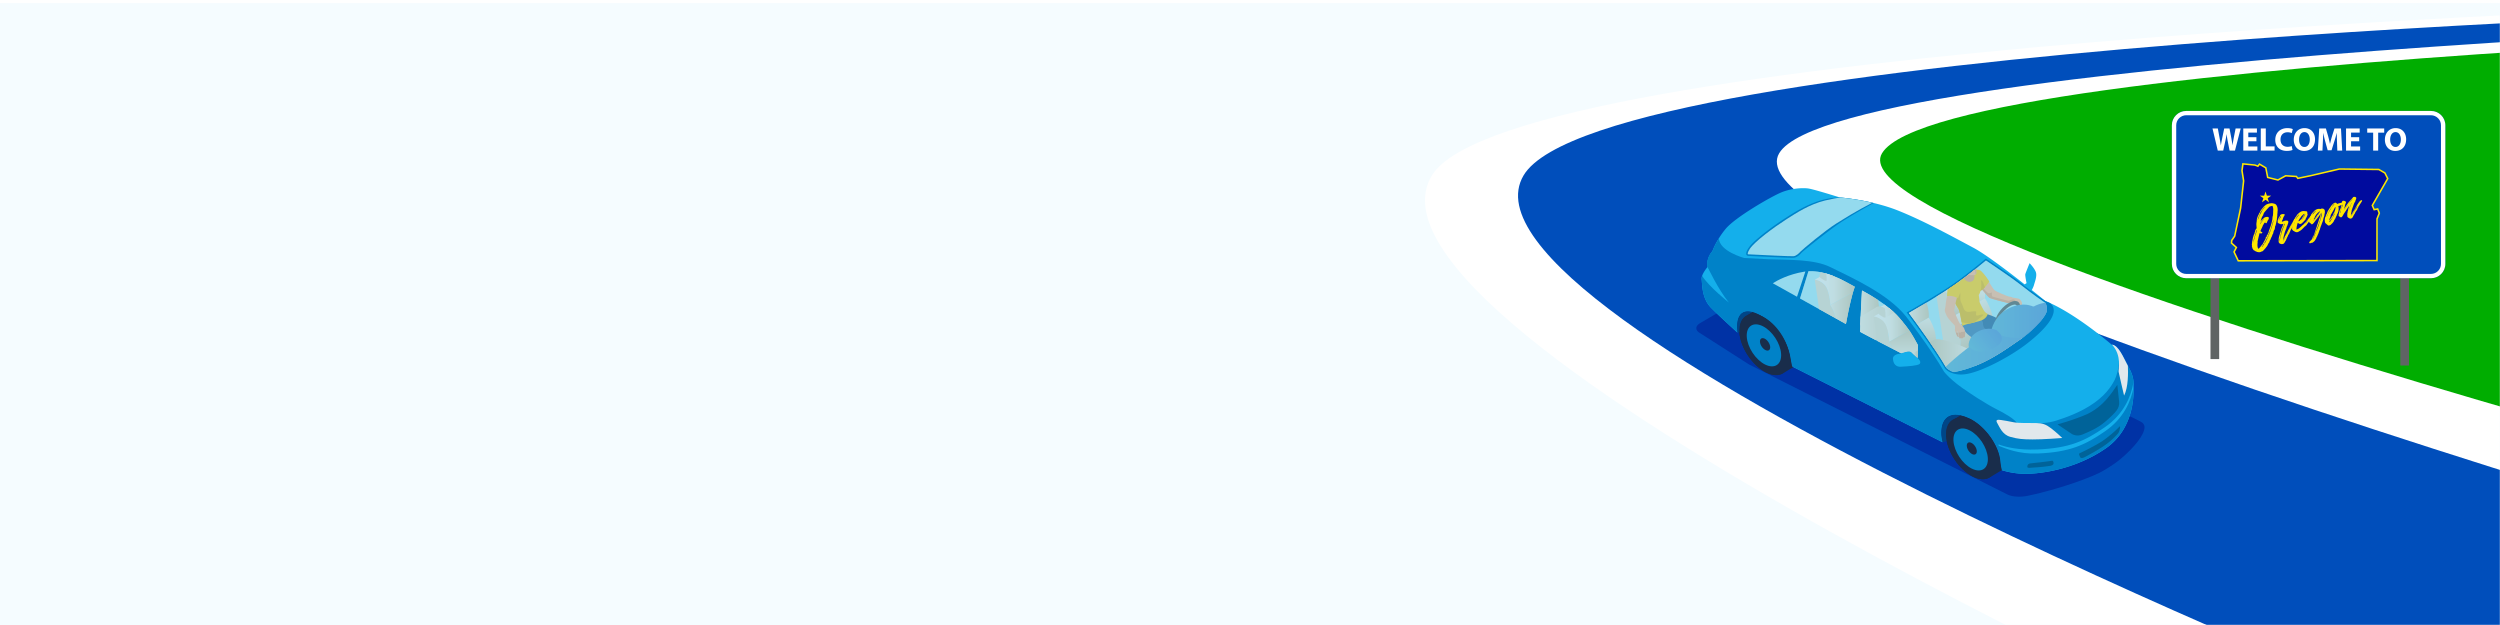 <svg width="1600" height="400" fill="none" xmlns="http://www.w3.org/2000/svg" viewBox="0 0 1600 400"><g filter="url(#filter0_d)"><path fill="#F5FCFF" d="M1600 0H0v400h1600z"/></g><mask id="a" maskUnits="userSpaceOnUse" x="623" y="0" width="977" height="400"><path transform="matrix(-1 0 0 1 1600 0)" fill="#F5FCFF" d="M0 0h977v400H0z"/></mask><g mask="url(#a)"><path d="M1811.84 8.011l-221.16 12.086-412.3 43.203-76.81 45.616 349.28 203.445 293.2 27.612 67.79-331.962z" fill="#00AD00"/><path d="M1721.26 4.697S967.115 28.777 916.425 112.28C853.991 215.137 1472.9 491 1472.9 491l522.48-123.8s-828.17-206.809-790.9-269.085c38.95-65.08 809.99-83 809.99-83L1721.26 4.696z" fill="#fff"/><path d="M1531.55 450.392S919.755 205.655 975.078 112.279C1024.87 28.243 1779.91 7.401 1779.91 7.401l168.74 3.197s-771.51 22.153-809.99 87.508c-41.13 69.872 790.89 300.67 790.89 300.67l-398 51.616z" fill="#004EBB"/></g><path d="M1088.02 206.807c-3.27 1.878-3.2 4.799.17 6.494l31.23 19.982 165.34 83.193c3.37 1.694 8.93 1.653 12.64.91 14.06-2.855 34.8-9.274 45.85-14.607 3.4-1.645 8.31-4.791 11.35-7.028 5.12-3.756 13.66-11.861 16.64-17.996 1.65-3.397 2.1-6.235-1.27-7.938l-203.17-102.24c-3.37-1.694-8.8-1.553-12.07.325l-66.71 38.905z" fill="#0032A5"/><path d="M1092.84 170.849c-1.02-5.868 3.09-10.083 3.09-10.083s2.32-6.802 8.44-14.248c6.12-7.437 29.06-20.633 35.57-23.346 6.51-2.713 13.76-3.046 17.32-2.554 3.58.493 20.25 5.751 20.25 5.751s20.2 1.611 36.97 8.28 34.94 16.694 48.41 23.864c7.84 4.173 22.22 15.099 32.86 23.479l1.25-.793s-1.04-4.899-.8-5.767c.23-.877 2.73-7.012 2.73-7.012s3.06 3.097 3.99 5.659c.94 2.563-.67 6.428-1.17 8.306-.29 1.068-.92 2.337-1.4 3.238-.01-.008-.03-.017-.04-.025 5.23 4.174 8.77 7.103 8.77 7.103 18.53 7.27 42.39 27.862 42.39 27.862 4.56.234 7.7 8.831 10.98 14.69 3.29 5.868 3.12 9.816 3.03 11.536-.1 1.719 2.18 26.334-17.79 40.165-19.98 13.822-43.82 16.91-54.44 16.192a53.15 53.15 0 0 1-12.08-2.245c-.41-1.995-.8-3.864-.88-5.167-.64-10.717-10.18-23.529-19.95-28.02-12.65-5.818-18.54.092-17.89 10.818.07 1.06.39 2.737.81 4.499l-96.33-48.512c-.42-2.287-.88-4.633-1.11-6.052-1.59-9.757-9.2-20.75-17.68-25.833-13.55-8.121-17.6-.409-16.15 10.225v.017c-4.81-4.374-12.79-11.694-16.87-15.834-6.09-6.169-5.62-15.016-6.07-18.155-.46-3.138 3.79-8.038 3.79-8.038z" fill="#14AFEB"/><path d="M1089.04 178.887c.46 3.139-.02 11.987 6.07 18.155 4.09 4.14 12.07 11.46 16.87 15.834v-.017c-1.46-10.634 2.6-18.355 16.15-10.225 8.48 5.083 16.1 16.076 17.68 25.834.24 1.419.7 3.764 1.11 6.051l96.33 48.512c-.42-1.761-.75-3.439-.81-4.499-.64-10.726 5.25-16.635 17.89-10.818 9.77 4.491 19.31 17.303 19.95 28.021.08 1.302.47 3.171.88 5.166 3.04.944 7.18 1.912 12.08 2.246 10.62.718 34.46-2.371 54.44-16.193 18.13-12.545 17.92-33.972 17.8-39.122-1.67 8.815-6.12 19.849-18.32 28.238-12.6 8.672-22.43 13.338-43.1 14.172-12.18.485-20.34-3.196-24.92-4.924l-.05-.91c4.57 1.728 12.63 3.739 24.81 3.255 20.68-.826 30.5-5.5 43.1-14.164 12.28-8.447 16.71-19.565 18.36-28.413.06.309.1.601.14.885.04-2.003-.22-5.634-3.05-10.709-.92-1.644-1.83-3.497-2.76-5.325-2.14 3.631-3.53 1.844-3.53 1.844-.11 3.957-1.74 9.491-2.75 11.344-1.01 1.853-4.16 8.355-12.97 14.64s-18.81 9.607-24.53 11.443c-5.72 1.837-11.16 1.62-11.16 1.62-6.71 3.372-13.56.467-13.56.467-1.6-3.13-8.41-6.894-13.51-9.44-2.78-1.386-7.67-4.249-12.1-7.061-3.72-2.363-5.91-3.932-5.91-3.932-11.12-7.136-15.46-12.954-15.46-12.954-8.46-14.749-24.45-35.499-24.45-35.499-11.65-14.382-33.6-24.223-48.31-31.451-10.5-5.158-26.26-4.549-39.49-5.025l-15.68-.818s-15.9-4.248-16.21-12.612c-2.94 4.733-4.14 8.247-4.14 8.247s-4.11 4.223-3.09 10.083c0 0 6.77 14.406 13.63 22.795 0 0-12.54-9.899-17.12-17.053-.27.818-.41 1.611-.31 2.312zm126.12 47.527c4.1-.935 6.54-2.404 8.1-1.018l4.57 4.157s2.39 2.328.7 3.43c-1.69 1.102-7.3 1.444-11.92 1.72-4.62.275-4.97-3.915-5.07-4.591-.1-.684-.48-2.763 3.62-3.698z" fill="#0082C8"/><path d="M1154.62 172.869c.86-.142 1.72-.233 2.58-.284 12.99-.784 26.14 7.446 30.66 9.967 7.25 4.039 20.86 11.36 28.73 20.533 9.61 11.21 7.34 10.3 21.89 35.182 0 0-4.12-2.079-10.18-5.159.08-.041.16-.075.23-.125 1.69-1.102-.7-3.43-.7-3.43l-4.57-4.157c-1.56-1.377-3.99.083-8.07 1.01-10.63-5.459-22.36-11.552-29.26-15.367-14.94-8.271-53.25-29.673-53.25-29.673s8.13-6.251 21.94-8.497z" fill="#0082C8"/><path d="M1250.15 268.415l4.45-2.646c1.73.35 3.64.985 5.73 1.953 9.77 4.491 19.31 17.303 19.95 28.02.07 1.302.47 3.172.88 5.167h.02l-7.85 4.674c-2.69 1.619-6.47 1.553-10.75-.584-8.85-4.424-16.5-16.001-17.09-25.867-.33-5.367 1.5-9.123 4.66-10.717z" fill="#192D4B"/><path d="M1254.61 265.761l-4.46 2.646c-3.17 1.594-4.99 5.35-4.67 10.717.06 1.027.2 2.07.41 3.122l-2.64.784c-.42-1.761-.75-3.439-.81-4.499-.54-8.939 3.48-14.532 12.17-12.77z" fill="#004687"/><path d="M1245.48 279.124c.59 9.866 8.25 21.451 17.09 25.867 8.85 4.415 15.54 0 14.95-9.866-.6-9.866-8.25-21.452-17.1-25.867-8.84-4.416-15.53 0-14.94 9.866z" fill="#192D4B"/><path d="M1246.43 280.058c.55 9.098 7.6 19.782 15.75 23.855 8.17 4.074 14.34.009 13.79-9.098-.55-9.098-7.6-19.782-15.76-23.855s-14.33 0-13.78 9.098z" fill="#192D4B"/><path d="M1250.22 282.153c.41 6.778 5.66 14.724 11.73 17.762 6.07 3.03 10.66 0 10.26-6.769-.41-6.777-5.66-14.724-11.73-17.754-6.08-3.046-10.67-.008-10.26 6.761z" fill="#0082C8"/><path d="M1258.74 285.425c.11 1.979 1.65 4.291 3.42 5.184 1.77.885 3.11 0 2.99-1.978-.12-1.979-1.66-4.299-3.43-5.184-1.76-.885-3.1 0-2.98 1.978zM1117.86 201.782l3.6-2.145c1.9.492 4.12 1.46 6.67 2.996 8.48 5.083 16.1 16.076 17.68 25.834.24 1.419.7 3.764 1.11 6.051l.85.426-6.74 4.006c-2.69 1.62-6.47 1.553-10.75-.584-8.85-4.415-16.5-16.001-17.1-25.867-.31-5.367 1.52-9.115 4.68-10.717z" fill="#192D4B"/><path d="M1113.18 212.499c.6 9.866 8.25 21.452 17.1 25.867 8.85 4.416 15.54.009 14.95-9.866-.59-9.866-8.25-21.451-17.1-25.867-8.84-4.415-15.54 0-14.95 9.866z" fill="#192D4B"/><path d="M1114.13 213.434c.55 9.098 7.6 19.782 15.76 23.864 8.16 4.073 14.33 0 13.79-9.098-.56-9.098-7.61-19.782-15.77-23.856-8.16-4.081-14.32-.008-13.78 9.09z" fill="#192D4B"/><path d="M1117.93 215.53c.4 6.769 5.65 14.723 11.72 17.762 6.08 3.029 10.66 0 10.26-6.77-.41-6.777-5.66-14.723-11.73-17.762-6.07-3.038-10.66-.008-10.25 6.77z" fill="#0082C8"/><path d="M1126.38 218.768c.13 2.011 1.69 4.374 3.49 5.275 1.8.901 3.17 0 3.05-2.012-.13-2.011-1.68-4.373-3.49-5.275-1.81-.901-3.17 0-3.05 2.012z" fill="#192D4B"/><path d="M1121.46 199.645l-3.6 2.146c-3.16 1.594-4.99 5.35-4.68 10.709 0 .041.01.091.01.133l-1.21.242v-.017c-1.18-8.63 1.27-15.333 9.48-13.213z" fill="#004687"/><path d="M1250.16 181.692c9.92-6.945 20.79-16.218 20.79-16.218s17.19 11.444 22.8 15.926c8.4 6.711 15.33 11.301 15.33 11.301.93.368 1.88.768 2.83 1.194 8.1 6.135-5.27 18.956-15.59 26.743-10.31 7.78-27.21 16.777-37.25 18.655-1.03.192-2 .309-2.92.368-7.96.475-11.34-3.773-11.34-3.773-7.71-13.505-24.56-35.891-24.56-35.891s19.98-11.36 29.91-18.305zM1119.07 158.688c3.38-5.116 16.66-14.69 23.6-19.122 4.97-3.172 13.01-8.497 22.65-11.319 3.21-.943 6.6-1.602 10.12-1.811a33.55 33.55 0 0 1 2.07-.067s9.94.793 21.65 3.564c0 0-16.12 8.848-23.36 13.956-7.23 5.1-21.2 16.277-22.78 17.838 0 0-2.52 3.105-5.13 3.255-2.61.158-28.92-1.21-28.92-1.21s-3.28.033.1-5.084z" fill="#0082C8"/><path d="M1250.73 182.51c8.55-5.977 17.89-13.764 20.28-15.776 3.15 2.104 17.2 11.535 22.1 15.458 8.34 6.661 15.34 11.31 15.41 11.352l.09.059.1.041.32.134c.86 1.653 1.49 3.831.71 6.01-1.6 4.448-9.74 12.82-17.65 18.045-7.65 5.042-22.22 16.711-41.51 20.3-3.13-.877-4.67-2.496-4.96-2.821-6.78-11.861-20.66-30.658-23.89-34.999 4.17-2.403 20.42-11.794 29-17.803zM1184.72 182.251c.89.493 1.67.935 2.33 1.277-2.47 6.694-4.83 19.198-5.66 23.839-8.2-4.558-19.68-10.951-29.38-16.368l5.4-17.412c10.67-.584 21.48 5.425 27.31 8.664zM1154.79 173.862c.21-.033.43-.058.65-.091l-5.36 16.151c-7.04-3.923-12.89-7.195-15.48-8.639 2.78-1.778 9.91-5.751 20.19-7.421zM1147.82 163.98c1.77-.109 3.79-2.12 4.41-2.888l.03-.042.05-.033c1.67-1.661 15.42-13.238 22.9-17.954 14.69-9.265 19.17-11.118 23.11-13.322-10.41-2.404-19.24-3.238-20.62-3.355-2.42.334-5.55 1.018-9.66 1.92-10.03 2.47-18.56 8.096-24.05 11.61l-.78.501c-7.81 4.983-20.19 14.114-23.31 18.822-1.69 2.562-1.32 3.33-1.32 3.355.08.142.36.167.36.167H1119.01c9.09.484 26.79 1.344 28.81 1.219z" fill="#94DAEE"/><path d="M1359.42 253.174s-3.28-13.714-3.51-15.208c-.23-1.494 2.24-10.367-4.19-17.378 4.14.492 7.11 7.871 10.12 13.538.21 4.232.31 13.706-2.42 19.048zM1319.85 280.318s-3.8-3.681-7.14-6.21c-3.33-2.529-5.5-3.305-9.8-3.355-4.29-.042-10.95.15-14.22-.51-3.28-.659-5.93-1.16-8.02-1.435-2.08-.284-3.8-.326-2.4 2.011s3.14 7.32 8.27 8.748c5.13 1.427 7.9 1.627 14.32 1.677 6.42.059 18.99-.926 18.99-.926z" fill="#E1E8EC"/><path d="M1330.12 278.707c.89-.05 1.78-.267 2.66-.634l.72-.301c4.01-1.694 9-3.806 13.45-7.562 3.82-3.222 6.36-5.718 7.76-7.637 1.23-1.695 1.74-3.481 1.54-5.468-.19-1.869-.81-7.587-1.17-10.834-1.48 2.287-4.12 6.152-6.97 9.365-2.41 2.721-7.49 7.671-14.49 10.309-.48.183-.96.375-1.45.576-.47.192-.95.384-1.43.559-5.65 2.145-11.21 3.781-13.94 4.532l9.27 6.177c-.01.008 1.65 1.06 4.05.918zM1299.45 296.569c2.8-.342 10.02-1.035 13.47-1.644.57-.101 1.13-.293 1.35 1.285.22 1.578-1.97 1.903-1.97 1.903-3.03.451-5.86.81-7.69.901 0 0-5.47.393-5.98.418-.63.025-1.1-.334-1.1-.334-.26-1.002.17-2.312 1.92-2.529zM1330.64 290.993l.7 1.711s.66.96 2.61-.008c1.94-.968 9.93-5.267 14.56-8.723 3.43-2.562 6.55-5.951 7.13-6.685.59-.735 1.13-2.605 1.16-3.281.02-.676.41-1.978-1.09-.233-1.5 1.744-6.86 6.301-10.44 8.68-3.58 2.379-12.56 6.895-14.08 7.479.01.008-.84.334-.55 1.06z" fill="#006399"/><path d="M1095.68 161.05s-.98 2.229.99 4.483c1.96 2.253 6.32 6.126 6.32 6.126s1.1.434-.91 2.888c-2.02 2.454-2.28 2.471-2.28 2.471s-.3.35-.78.375c-.37.025-.83-.142-1.35-.793-1.2-1.502-3.65-3.822-4.83-5.759-.87-4.966 1.96-8.756 2.84-9.791z" fill="#0082C8"/><path d="M1223.26 225.395c-1.36-1.201-3.38-.242-6.59.635-9.01-4.616-18.95-9.766-26.13-13.631.12-9.039.85-21.626 1.14-26.476 10.78 5.801 19.07 11.911 24.13 17.812 6.3 7.354 7.44 9.432 11.69 17.178.02.025.03.05.04.075l-.32 8.005-3.96-3.598z" fill="#94DAEE"/><path d="M1244.09 221.331l9.98 4.265c.37-2.445 1.35-6.018.24-12.436-1.09-6.311-4.28-10.701-4.28-10.701s.13-5.217-2.08-11.41a11.116 11.116 0 0 0-3.09-4.633 362.204 362.204 0 0 1-5.45 3.414l4.68 31.501z" fill="#D4CDBF"/><path d="M1270.38 190.857s.56-4.825-1.64-11.01c-1.26-3.514-3.38-5.709-5.15-7.028-3.78 3.014-8.43 6.594-12.85 9.699-1.7 1.194-3.71 2.521-5.87 3.898 1.23 1.094 2.36 2.579 3.1 4.633 2.2 6.193 2.08 11.41 2.08 11.41l20.33-11.602z" fill="url(#paint0_linear)"/><path d="M1254.31 213.168c-1.09-6.31-4.28-10.7-4.28-10.7l20.34-11.603s2.58 3.923 4.31 9.432c1.1 3.506 1.52 9.95 1.15 12.387l-21.76 12.921c.37-2.446 1.36-6.026.24-12.437z" fill="url(#paint1_linear)"/><path d="M1294.33 216.273c-4.72-1.919-10.79-3.839-13.07-4.298-4.02-.81-5.45.676-5.45.676l-21.65 12.845c.45 2.338 5.05 5.968 9.71 8.748 12.72-5.033 22.45-12.612 28.22-16.418a51.08 51.08 0 0 0 2.24-1.553z" fill="url(#paint2_linear)"/><path d="M1227.02 207.517l7.38-4.206s.47-4.14-1.41-9.449c-.02-.042-.04-.075-.05-.117-4.99 2.972-9.34 5.476-11.21 6.561.96 1.293 2.89 3.898 5.29 7.211z" fill="url(#paint3_linear)"/><path d="M1234.4 203.311l-7.38 4.206c3.11 4.307 7.03 9.825 10.72 15.308l1.34-.793c.31-2.095-.04-7.62-.99-10.625-1.48-4.724-3.69-8.096-3.69-8.096z" fill="url(#paint4_linear)"/><path d="M1245.37 234.861c7.03-4.257 15-9.373 15.21-10.375.36-1.711-14.54-6.477-18.37-7.212-3.83-.726-5.2.61-5.2.61l-1.9 1.068c3.77 5.476 7.54 11.201 10.26 15.909z" fill="url(#paint5_linear)"/><path d="M1271.45 200.99s5.77 1.519 9.38 4.432c3.61 2.913 8.39 8.497 8.39 8.497l-3.48 5.434s-12.17-5.959-15.53-7.762c-3.35-1.803-6.25-7.32-6.25-7.32l7.49-3.281z" fill="#014B89"/><path d="M1267.35 202.727s1.9 3.205 1.76 4.157c-.14.951.62 2.771.62 2.771s5.84 4.449 7.47 6.744c1.63 2.304 3.2 5.884 2.75 5.918-.44.033-6.65 2.537-6.65 2.537s-5.46-5.801-8.69-7.42c-3.23-1.611-8.09-4.691-9.26-10.066l12-4.641z" fill="#1A64A3"/><path d="M1288.03 190.457s.04.008.09.008c.38.059 1.97.284 2.68.451.81.192 1.27-.058 2.3 1.127 1.03 1.194.98 1.995.94 2.796-.05.801-.32 1.995-.58 2.27-.26.276-.37.551-.74.485-.38-.067-.55-.259-.52-.234.02.025-.5-.008-.47-.551.03-.534.33-1.703.33-1.703l-.3-.96s-.75-.509-.96-.442c-.22.067-2.29.167-2.29.167s-2.9.209-3.99-.075c-1.1-.284-10.47-2.629-11.34-3.205-.85-.585-4.12-4.775-5.49-6.144-1.37-1.369-1.86-5.959-2.65-6.201-.79-.234-2.61-.117-2.61-.117l-1.37-2.771s3.84-3.857 6.27-1.887c2.42 1.962 3.23 3.139 3.63 3.665.41.525 4.5 7.854 5.64 8.689 1.14.834 8.56 4.09 9.73 4.073.84 0 1.7.559 1.7.559z" fill="#F2A983"/><path d="M1267.1 181.985s3.99 4.75 5.2 5.543c1.2.793 2.79-1.052 2.49 0-.3 1.051.07 2.111.49 2.337.42.225 9.3 2.454 9.91 2.637.61.184 2.89-1.377 4.05-.676.69.418 1.01 1.236.87 1.953-.67.05-1.59.092-1.59.092s-2.9.209-3.99-.075c-1.1-.284-10.47-2.629-11.34-3.205-.86-.584-4.12-4.774-5.49-6.143-.4-.401-.73-1.077-1.01-1.837l.41-.626z" fill="#D88F69"/><path d="M1263.72 172.912s2.45-.976 4.26.601c1.8 1.586 5.21 6.627 5.21 6.627s-3.5 5.443-6.15 6.152c-2.65.71-3.32-13.38-3.32-13.38z" fill="#F6C100"/><path d="M1265.46 179.623c.46-.96 3.04-.801 3.73 1.169.41 1.193.91 2.278 1.24 2.946-1.08 1.185-2.3 2.27-3.39 2.562-1.11.293-1.98-1.969-2.63-4.707.49-.927.9-1.678 1.05-1.97z" fill="#DDA800"/><path d="M1258.11 181.626c3.69.676 6.22.501 6.74-1.51.51-2.012-1.68-6.235-1.68-6.235l-.66-.209a305.062 305.062 0 0 1-7.21 5.542c.36 1.06 1.16 2.112 2.81 2.412z" fill="#D88F69"/><path d="M1266.89 193.086c-.06-.759-.48-4.307-.48-4.307.68-.918 1.8-3.464 1.59-7.654-.21-4.19-2.88-7.888-2.88-7.888s-.98-.2-1.78-.225c-.29.225-.59.459-.88.693.02.025.03.05.06.075 1.17 1.327 1.94 4.975-.35 6.193-2.05 1.085-3.85-.133-4.96-1.252-.19-.192-.37-.367-.54-.542a207.423 207.423 0 0 1-5.94 4.323c-.9.635-1.88 1.302-2.94 1.995.35 4.316 4.72 11.636 5.61 13.105 1.04 1.702 2.44 11.101 2.44 11.101 1.39-1.177 6.84-1.953 11.35-3.322 4.53-1.369 4.94-4.482 4.94-4.482s-1.11-.601-1.79-1.277c-.68-.668-3.38-5.776-3.45-6.536z" fill="#F6C100"/><path d="M1263.69 175.984c1.53-.376 1.08-1.678 1.09-2.638.01-.492.07-1.052.14-1.603a416.142 416.142 0 0 1-5.22 4.124c1.43.342 2.96.375 3.99.117z" fill="#F2A983"/><path d="M1264.44 175.625c.62-.56.34-1.528.35-2.279.01-.492.07-1.052.14-1.603l-.09.076c.06.308.06.701-.38.742-.48.042-.19.885-.21 1.428 0 .292.06 1.01.19 1.636z" fill="#D88F69"/><path d="M1254.67 189.129c-.22 2.262-.07 3.464.94 5.359 1 1.895.86 3.706 2.61 4.716 1.74 1.01 3.28-.058 5.05 0 1.77.05 1.63-.025 1.43 1.169-.19 1.185-.09 1.903 1.39 1.477 1.49-.434 3.57-1.127 3.16-.142-.32.793-4.33 3.13-5.61 4.649-1.2.292-2.37.56-3.43.818-1.35-.233-3.03-.584-4.77-.968-.49-2.913-1.34-7.445-2.03-8.58-.95-1.57-5.49-8.264-5.25-12.395l4.9-.576c0-.017 1.83 2.212 1.61 4.473z" fill="#DDA800"/><path d="M1280.02 209.871c.94 0 2.07-.292 3.32-.901 4.33-2.112 8.52-7.278 9.35-11.544.59-3.03-.66-4.782-3-4.782-.94 0-2.07.292-3.32.901-4.32 2.112-8.51 7.278-9.35 11.544-.59 3.03.67 4.782 3 4.782zm-1.09-4.423c.7-3.548 4.35-8.038 7.99-9.816.94-.459 1.8-.693 2.48-.693.54 0 .92.142 1.15.426.36.434.45 1.293.25 2.345-.7 3.547-4.36 8.038-8 9.816-.93.459-1.79.701-2.48.701-.53 0-.92-.142-1.15-.426-.36-.442-.45-1.302-.24-2.353z" fill="#39464A"/><path d="M1309.74 199.789c.77-2.154.15-4.307-.68-5.952-6.2-.067-19.49 9.282-32.54 17.061-12.65 7.537-25.84 18.48-31.22 23.839.11.192.22.384.32.567.29.326 1.83 1.945 4.96 2.822 19.29-3.59 33.86-15.25 41.51-20.3 7.91-5.217 16.05-13.589 17.65-18.037z" fill="url(#paint6_linear)"/><path d="M1306.49 204.938c-.7-4.157-3.62-7.879-3.62-7.879s-6.4-4.741-16.69 0c-10.29 4.741-11.86 14.94-11.86 14.94v.201c6.08 2.879 13.41 4.824 20.17 3.939 4.61-3.372 9.06-7.57 12-11.201z" fill="url(#paint7_linear)"/><path d="M1259.96 221.816s-.95-5.918 5.82-9.549c6.77-3.631 12.14-.91 12.14-.91s8.54 5.852-1.88 11.486c-10.42 5.634-16.08-1.027-16.08-1.027z" fill="url(#paint8_linear)"/><path d="M1254.44 207.268c.52.567 2.29 1.969 2.64 2.904.35.935.79 2.354.63 3.314-.16.968-.08 2.22-.59 2.362-.51.142-.75.042-.75.042s-.05.659-.71.634c-.65-.025-.56-.292-.56-.292s-.54.409-.83.317c-.29-.092-.42-1.118-.42-1.118s-.46-2.412-.56-2.621c-.08-.209-.51-1.361-.53-.96-.02.392.42 1.911.51 2.421.09.509.44 1.36.14 1.427-.3.058-.99-.776-1.2-1.494-.21-.718-1.05-2.362-1.07-2.855-.02-.484.26-2.512-.11-3.03-.36-.517-4.17-4.065-5.16-6.251-.98-2.196-1-2.237-1.16-3.231-.15-.859.3-1.978.3-1.978s.5-5.893 1.31-7.479c.82-1.586 1.28-2.595 1.32-3.08.05-.484.43-2.412 1.95-2.604 1.52-.192 4.45 2.454 4.53 3.506.08 1.052-1.18 2.195-1.72 3.439-.54 1.243-1.77 8.355-1.77 8.355s2.86 7.237 3.81 8.272z" fill="#F2A983"/><path d="M1257.12 215.848c-.51.142-.75.042-.75.042s-.05.659-.7.634c-.66-.025-.57-.292-.57-.292s-.54.409-.83.317c-.29-.092-.42-1.118-.42-1.118s-.34-1.762-.5-2.404c.13-.401 1.2-.076 1.2-.076s.22-.208.71-.425c.5-.217 1.13-.084 1.13-.084s.29-.083 1.03-.342a.827.827 0 0 1 .21-.05c.1.518.15 1.018.08 1.444-.16.952-.08 2.212-.59 2.354zM1251.69 212.902c.54 0 1.04.058 1.28.083.12.493.25 1.01.3 1.269.09.509.44 1.361.14 1.427-.3.059-.99-.776-1.2-1.494-.09-.309-.31-.793-.52-1.285z" fill="#D88F69"/><path d="M1254.4 184.18c-.43-1.419-1.27-2.245-2.17-2.729-.5.359-1 .718-1.49 1.06-1.27.885-2.71 1.853-4.25 2.855-.47 2.17-.36 4.173-.36 4.173 3.4-.785 6.91 1.327 6.91 1.327s2.23-3.773 1.36-6.686z" fill="#F6C100"/><path d="M1201.92 192.024c-3.06-2.028-6.44-4.048-10.11-6.026l-.14.084c-.26 4.24-.82 13.947-1.04 22.269l11.92-7.078c.27-1.812.05-6.152-.63-9.249z" fill="url(#paint9_linear)"/><path d="M1217.99 206.314a210.95 210.95 0 0 0-2.17-2.57c-1.81-2.112-4.03-4.241-6.64-6.377-1.69-.535-3.14-.935-3.99-1.111-3.45-.692-4.67.585-4.67.585l-9.7 5.759c-.13 3.389-.24 6.794-.29 9.816 2.94 1.586 6.36 3.38 9.97 5.275 3.87-2.304 12.5-7.787 17.49-11.377z" fill="url(#paint10_linear)"/><path d="M1209.06 218.776s.11-4.482-1.77-9.791c-2.11-5.934-8.13-6.46-8.13-6.46l2.32 15.65c3.23 1.686 6.61 3.439 9.96 5.158-1.11-2.813-2.38-4.557-2.38-4.557z" fill="#D4CDBF"/><path d="M1221.93 211.439c-1.5-2.162-3.28-4.399-6.11-7.704-1.9-2.204-4.23-4.441-6.99-6.678l-9.67 5.467s6.02.518 8.13 6.461c1.88 5.308 1.77 9.791 1.77 9.791l12.87-7.337z" fill="url(#paint11_linear)"/><path d="M1223.26 225.395l3.96 3.606.32-8.005c0-.025-.02-.05-.04-.075-2.34-4.273-3.74-6.819-5.58-9.482l-12.86 7.337s1.26 1.745 2.36 4.557c1.76.91 3.52 1.812 5.24 2.696 3.22-.876 5.24-1.836 6.6-.634z" fill="url(#paint12_linear)"/><path d="M1206.19 197.558c.53.626.59 3.973.58 5.651.15-.025.3-.067.45-.125l5.04-3.013a70.578 70.578 0 0 0-6.21-5.142c-1.26.76-2.26 1.36-2.57 1.544.91-.158 2.07.334 2.71 1.085z" fill="url(#paint13_linear)"/><path d="M1203.49 196.465c.9-.142 2.05.342 2.7 1.094.53.626.59 3.973.58 5.65-.58.101-1.07-.025-1.07-.025s-3.05-1.644-3.47-2.387c-.42-.743 1.16-4.265 1.16-4.265s.04-.034.1-.067z" fill="#D4CDBF"/><path d="M1227.42 224.143l-3.35 1.987 3.16 2.871.19-4.858z" fill="url(#paint14_linear)"/><path d="M1169.58 185.457c-2.12-5.935-8.13-6.461-8.13-6.461l2.78 18.822c3.67 2.045 7.29 4.065 10.66 5.935-1.03-5.05-3.54-8.506-3.54-8.506s.11-4.482-1.77-9.79z" fill="#D4CDBF"/><path d="M1185.94 186.926l-14.59 8.322s2.5 3.464 3.54 8.505c2.31 1.285 4.5 2.504 6.5 3.614.71-3.94 2.51-13.53 4.55-20.441z" fill="url(#paint15_linear)"/><path d="M1185.94 186.926c.37-1.227.74-2.387 1.11-3.397-.66-.343-1.44-.777-2.33-1.277-3.78-2.104-9.66-5.359-16.24-7.237l-7.04 3.981s6.02.518 8.13 6.461c1.88 5.308 1.78 9.791 1.78 9.791l14.59-8.322z" fill="url(#paint16_linear)"/><path d="M1168.82 175.115c.22 1.302.25 3.363.25 4.557.15-.025.3-.067.45-.125l4.41-2.638a51.799 51.799 0 0 0-5.11-1.794z" fill="url(#paint17_linear)"/><path d="M1164.53 177.26c.41.743 3.47 2.387 3.47 2.387s.48.125 1.07.025c0-1.202-.03-3.255-.25-4.557-1.19-.351-2.4-.66-3.63-.902-.42 1.085-.91 2.588-.66 3.047z" fill="#D4CDBF"/><path opacity=".45" d="M1184.72 182.251c.89.493 1.67.935 2.33 1.277-2.47 6.694-4.83 19.198-5.66 23.839-8.2-4.558-19.68-10.951-29.38-16.368l5.4-17.412c10.67-.584 21.48 5.425 27.31 8.664zM1250.73 182.51c8.55-5.977 17.89-13.764 20.28-15.776 3.15 2.104 17.2 11.535 22.1 15.458 8.34 6.661 15.34 11.31 15.41 11.352l.09.059.1.041.32.134c.86 1.653 1.49 3.831.71 6.01-1.6 4.448-9.74 12.82-17.65 18.045-7.65 5.042-22.22 16.711-41.51 20.3-3.13-.877-4.67-2.496-4.96-2.821-6.78-11.861-20.66-30.658-23.89-34.999 4.17-2.403 20.42-11.794 29-17.803zM1223.26 225.395c-1.36-1.201-3.38-.242-6.59.635-9.01-4.616-18.95-9.766-26.13-13.631.12-9.039.85-21.626 1.14-26.476 10.78 5.801 19.07 11.911 24.13 17.812 6.3 7.354 7.44 9.432 11.69 17.178.02.025.03.05.04.075l-.32 8.005-3.96-3.598z" fill="#94DAEE"/><path d="M1420.28 120.415h-5.57v109.4h5.57v-109.4zM1541.76 124.532h-5.57v109.4h5.57v-109.4z" fill="#5F6464"/><path d="M1555.78 71h-156.55c-5.09 0-9.23 4.101-9.23 9.141v88.783c0 5.04 4.14 9.141 9.23 9.141h156.55c5.09 0 9.23-4.101 9.23-9.141V80.141c0-5.04-4.14-9.141-9.23-9.141z" fill="#004EBB"/><path d="M1555.78 73.755c3.55 0 6.45 2.874 6.45 6.39v88.782c0 3.512-2.9 6.389-6.45 6.389h-156.55c-3.55 0-6.45-2.874-6.45-6.389V80.141c0-3.512 2.9-6.389 6.45-6.389h156.55v.004zm0-2.755h-156.55c-5.09 0-9.23 4.101-9.23 9.141v88.783c0 5.04 4.14 9.141 9.23 9.141h156.55c5.09 0 9.23-4.101 9.23-9.141V80.141c0-5.04-4.14-9.141-9.23-9.141z" fill="#fff"/><g clip-path="url(#clip0)"><path d="M1419.36 96.37L1416 82.23h3.42l1.07 5.83c.31 1.68.61 3.5.84 4.93h.04c.23-1.53.57-3.23.92-4.97l1.2-5.79h3.4l1.13 5.96c.31 1.66.55 3.17.76 4.74h.04c.21-1.57.53-3.23.82-4.91l1.15-5.79h3.25l-3.65 14.14h-3.46l-1.2-6.08c-.27-1.43-.5-2.75-.67-4.36h-.04c-.25 1.59-.48 2.93-.82 4.36l-1.34 6.08h-3.5zM1444.11 90.39h-5.2v3.36h5.81v2.62h-9.02V82.23h8.73v2.62h-5.52v2.94h5.2v2.6zM1446.9 82.23h3.21v11.46h5.62v2.69h-8.83V82.23zM1467.21 95.97c-.59.29-1.91.61-3.63.61-4.89 0-7.41-3.04-7.41-7.07.01-4.82 3.45-7.51 7.73-7.51 1.66 0 2.92.34 3.48.63l-.65 2.54a6.96 6.96 0 0 0-2.69-.52c-2.54 0-4.51 1.53-4.51 4.68 0 2.83 1.68 4.62 4.53 4.62.96 0 2.04-.21 2.66-.46l.49 2.48zM1481.62 89.15c0 4.64-2.81 7.45-6.95 7.45-4.2 0-6.65-3.17-6.65-7.2 0-4.24 2.71-7.41 6.88-7.41 4.35.01 6.72 3.26 6.72 7.16zm-10.21.19c0 2.77 1.3 4.72 3.44 4.72 2.16 0 3.4-2.06 3.4-4.8 0-2.54-1.22-4.72-3.42-4.72-2.16 0-3.42 2.06-3.42 4.8zM1495.68 90.96c-.06-1.7-.13-3.76-.13-5.81h-.06c-.44 1.8-1.03 3.82-1.57 5.48l-1.72 5.52h-2.5l-1.51-5.48a66.97 66.97 0 0 1-1.28-5.52h-.04c-.08 1.91-.15 4.09-.25 5.85l-.25 5.37h-2.96l.9-14.14h4.26l1.38 4.72c.44 1.64.88 3.4 1.2 5.06h.06c.4-1.64.88-3.5 1.34-5.08l1.51-4.7h4.17l.78 14.14h-3.13l-.2-5.41zM1509.88 90.39h-5.2v3.36h5.81v2.62h-9.02V82.23h8.73v2.62h-5.52v2.94h5.2v2.6zM1518.82 84.92h-3.8v-2.69h10.87v2.69h-3.86v11.46h-3.21V84.92zM1539.93 89.15c0 4.64-2.81 7.45-6.95 7.45-4.2 0-6.65-3.17-6.65-7.2 0-4.24 2.71-7.41 6.88-7.41 4.35.01 6.72 3.26 6.72 7.16zm-10.22.19c0 2.77 1.3 4.72 3.44 4.72 2.16 0 3.4-2.06 3.4-4.8 0-2.54-1.22-4.72-3.42-4.72-2.16 0-3.42 2.06-3.42 4.8z" fill="#fff"/><path d="M1519.47 134.17l-1.2-2.69 9.87-17.18-1.8-3.59-3.88-2.24-25.26-.3-18.69 4.33-7.92 1.65-.9-1.2-6.87-.45-4.93 2.69-6.58-1.64-1.2-6.13-4.03-2.39-1.05 1.34-1.94-.74-7.62-.75-.6 4.33 1.04 6.58-1.94 17.49-3.74 17.78-1.94 2.84-.15 1.65 3.14 2.84-1.49 2.84 2.69 5.68 88.78-.15v-26.61l1.5-3.73-1.05-2.69-2.24.44z" fill="#000B9E"/><path d="M1432.16 167.41l-2.93-6.19 1.43-2.72-3.04-2.75.18-2.02 1.96-2.87 3.72-17.69 1.93-17.37-1.05-6.58.67-4.88 8.23.83 1.6.61 1.09-1.4 4.61 2.73 1.18 6.04 6.08 1.52 4.89-2.67 7.25.47.84 1.13 7.61-1.58 18.73-4.35h.06l25.39.3 4.13 2.38 1.98 3.96-9.87 17.2.93 2.09 2.26-.45 1.27 3.27-1.53 3.83v27.01l-89.6.15zm-1.82-6.17l2.45 5.17 87.97-.15.04-26.29 1.42-3.55-.82-2.12-2.22.44-1.46-3.29 9.86-17.18-1.61-3.21-3.64-2.1-25.07-.3-18.62 4.32-8.24 1.71-.95-1.26-6.5-.42-4.98 2.71-7.08-1.77-1.21-6.22-3.46-2.05-1 1.29-2.23-.86-7.08-.69-.52 3.78 1.04 6.57-.01.07-1.94 17.49-3.82 18.01-1.87 2.73-.12 1.27 3.24 2.93-1.57 2.97z" fill="#FFE800"/><path d="M1449.93 122.56l.86 2.65h2.79l-2.26 1.64.86 2.65-2.25-1.64-2.25 1.64.86-2.65-2.26-1.64h2.79l.86-2.65zM1441.12 156.54c.03-.03.04-.05.07-.08-.01-.01-.02-.01-.03-.02.07-.37.1-.56.17-.94v-.63c.05-.17.08-.26.13-.43-.01-.01-.02-.01-.03-.02 0-.02.01-.15.07-.32.02-.05.04-.11.05-.18.01-.07.03-.13.05-.18.02-.07.03-.14.03-.21 0-.07.01-.15.03-.24v-.03c.01-.18.02-.26.03-.44 0-.11.15-.18.17-.21.03-.04-.01-.4.07-.68.03-.12.09-.26.13-.4.04-.14.09-.29.13-.43.04-.14.08-.28.12-.39.03-.12.07-.24.12-.36.05-.13.08-.2.13-.33-.01.03-.02.04-.03.07.07-.08.13-.2.2-.35.02-.05.04-.11.07-.18.02-.07.04-.13.07-.18.02-.05.03-.1.03-.16 0-.05.01-.11.03-.16.05-.12.07-.22.08-.29.01-.07.06-.16.08-.25.03-.12.16-.31.2-.42.07-.21.02-.64.13-.86.1-.2.23-.37.33-.49.04-.05.1-.13.17-.21.07-.08.12-.17.17-.24.08-.13.13-.34.13-.63-.03.01-.04.01-.07.02.03-.03.04-.05.07-.08.02-.16.01-.34-.03-.55-.04-.21-.07-.4-.07-.58.01-.02.02-.03.03-.04-.02-.1-.04-.22-.05-.33-.01-.12-.02-.23-.02-.34v-.31c0-.1.02-.22.03-.32.01-.08 0-.18 0-.26 0-.09.01-.19.03-.31l.1-.52.1-.89c-.01-.01-.02-.01-.03-.02l.03-.11c0-.84.26-1.71.63-2.55.07-.16.13-.32.2-.45s.12-.24.17-.34c.05-.11.08-.16.13-.27v-.1c.03-.01.04-.01.07-.02.07-.02.1-.14.13-.33.03-.18.08-.29.1-.29v.1c.13-.28.24-.47.33-.59.04-.06.11-.16.2-.32.09-.16.12-.27.13-.3.07-.3.36-.69.56-1 .2-.31.42-.6.66-.89.24-.29.47-.56.68-.81.21-.25.41-.51.61-.76.11-.14.28-.27.5-.4.2-.12.38-.29.56-.52.03-.01.04-.01.07-.02 0-.04.12-.13.35-.24.23-.12.37-.18.41-.2.38-.13.8-.32 1.22-.43.2-.03.3-.04.5-.07.24-.07.46-.11.66-.13.2-.02.44-.07.66-.07.2 0 .37.04.43.05.42.05.85.17 1.24.27.38.1.75.29 1.04.56.33.31.61.8.83 1.42.22.62.32 1.5.3 2.62l-.07.12v.36c0 .11-.01.25-.02.42-.01.17-.03.36-.05.56-.03.35-.1.76-.1 1.08 0 .15.03.28.03.34s-.02.11-.03.16c-.06.2-.07.39-.07.48 0 .11-.01.23-.02.35-.01.12-.02.26-.05.39-.03.16-.07.31-.08.42-.01.11-.03.23-.05.34.01 0 .02-.01.03-.01.01.02.02.03.03.06 0 .11-.05.35-.13.7-.05.21-.09.43-.13.65-.04.22-.09.46-.13.71-.09.48-.2.95-.3 1.37-.05.2-.08.38-.1.51-.02.13-.04.22-.07.27-.11.19-.26.41-.31.63-.06.22-.07.45-.08.63-.02.3-.09.58-.13.78-.04.2-.07.36-.1.44-.03.09-.08.18-.1.23-.02.05-.04.11-.07.15-.02.03-.12.15-.23.36-.09.17-.29.62-.4 1.2-.08.46-.17.9-.36 1.16-.22.28-.31.52-.33.62-.11.53-.44 1.18-.59 1.45-.03.05-.13.23-.25.51-.12.29-.18.46-.18.53v.1c-.04.05-.06.08-.1.13-.2.32-.32.54-.36.63-.08.15-.15.3-.2.42-.04.1-.09.25-.13.43-.04.16-.09.3-.13.4-.04.1-.09.18-.13.23-.04.06-.09.12-.15.19s-.15.17-.21.27c-.39.64-.64 1.35-.86 1.69-.21.32-.35.49-.4.5v-.03c0 .07-.06.15-.16.24-.12.1-.18.21-.2.25-.09.25-.45.57-.63.78-.18.21-.33.4-.46.54-.15.15-.28.29-.38.4-.1.11-.19.23-.28.31-.08.07-.15.13-.2.19-.04.06-.09.12-.13.14-.23.12-.52.15-.64.19-.12.04-.24.12-.35.18-.1.06-.23.1-.36.15-.13.05-.28.09-.43.13-.04.01-.18.03-.4.04h-.23c-.07 0-.13-.01-.2-.01s-.13-.01-.18-.02c-.06-.01-.1-.02-.15-.02l-.17-.05c-.13-.03-.26-.04-.36-.03-.15 0-.4-.2-.63-.29-.15-.06-.39-.08-.49-.16-.13-.1-.2-.14-.33-.24a.97.97 0 0 1-.2-.18c-.04-.05-.18-.03-.23-.04-.08-.01-.22-.14-.33-.17-.15-.05-.3-.36-.5-.59-.04-.05-.19-.2-.3-.45-.12-.26-.27-.83-.5-1.65.04-.04.06-.06.1-.09v-.3c-.04-.14-.07-.25-.07-.31v-.23c-.05-.04-.07-.05-.09-.05zm2.04-5.28c.04-.1.08-.2.12-.31.03-.11.07-.23.12-.38l.3-.87c.04-.12.09-.24.13-.37.04-.12.09-.24.13-.37.04-.12.06-.17.1-.29.04-.12.08-.21.1-.27.02-.06.06-.13.1-.21.02-.05.04-.11.07-.18.02-.07.05-.15.07-.22.05-.18.07-.31.07-.38v-.17l-.17.05c-.04.12-.07.21-.08.25-.01.05-.04.12-.08.22l-.2.55c-.11.23-.18.42-.2.58l-.2.62c-.07.13-.11.23-.13.32-.02.08-.05.16-.07.23-.03.15-.06.3-.1.42-.03.09-.04.13-.07.22-.22.7-.39 1.24-.5 1.64-.11.39-.19.7-.23.9-.08.37-.13.67-.13.89 0 .24-.01.49-.03.74-.02.25-.1.75-.1.75s.16-.69.21-1.07c.05-.38.12-.77.21-1.13.1-.37.2-.75.28-1.12.08-.35.16-.73.28-1.04zm4.29-10.42c.29-.28.64-.48.79-.61.15-.13.25-.27.3-.35.18-.28.51-.5.73-.63.22-.13.44-.22.66-.28.7-.19 1.25-.21 1.62-.08.36.12.52.36.5.66-.02.33-.08.7-.26.96-.1.14-.19.24-.23.31-.04.07-.08.12-.1.14-.16.25-.28.54-.38.76-.1.23-.18.43-.25.6-.14.32-.28.5-.36.53-.09.02-.24 0-.45-.08-.21-.07-.31-.14-.31-.21 0-.18.05-.37.17-.57.11-.21.17-.47.17-.47s-.12.21-.17.31c-.04.1-.09.19-.13.27-.18.29-.41.54-.63.73-.2.33-.3.5-.49.83-.04.1-.09.18-.13.25-.04.07-.09.13-.13.18-.07.08-.1.13-.17.21.01 0 .02-.01.03-.01 0 .11-.09.36-.26.75l-.36.78c-.09.18-.18.36-.26.53-.09.18-.18.36-.26.53-.18.39-.43.96-.4 1.03.02.04.24.14.33.27.11.17.26.2.33.21.11.01.28.15.36.16.1.02.23.19.2.31-.01.04-.09.11-.13.15-.04.05-.08.1-.1.14-.03.08-.1.16-.23.2a1.383 1.383 0 0 1-.95-.05c-.09-.03-.27-.09-.3-.07-.18.12-.35 1.21-.53 1.83-.18.62-.3 1.25-.43 1.83-.09.44-.22.87-.3 1.24-.07.34-.11.58-.1.65.02.17.06.34.05.46-.01.12-.03.24-.05.36-.02.12-.04.24-.05.36-.01.12-.01.25-.02.35-.01.28-.01.61 0 .92 0 .09.02.24.05.46.03.22.07.44.12.66.04.22.11.41.2.57.09.16.23.28.3.26.18-.05.47-.4.69-.62.22-.21.42-.43.59-.66.05-.01.08-.02.13-.04-.01-.02-.02-.03-.03-.06 0-.04.09-.19.26-.4.19-.23.4-.46.59-.67.2-.22.39-.45.56-.7.18-.26.24-.49.26-.57.02-.09.13-.2.18-.28.05-.08.1-.17.15-.27-.01-.02-.02-.03-.03-.06.22-.32.38-.58.48-.76.1-.18.17-.32.21-.42.04-.1.08-.17.1-.23.02-.05.05-.09.07-.12.05-.1.26-.38.33-.62.03-.12.02-.36.07-.56.04-.2.15-.39.33-.54l.13-.1.13-.1c.07-.06.1-.17.1-.32 0-.33.11-.59.33-.78l.2-.25c.07-.06.07-.22.1-.32.07-.26.34-.59.43-.81.06-.15.09-.28.1-.36.05-.36.21-.75.3-1.04.09-.29.2-.57.3-.84.09-.25.18-.52.26-.77.09-.24.18-.49.26-.73.09-.24.17-.46.23-.64.07-.18.12-.36.17-.52.1-.36.16-.55.17-.57.01-.08.04-.19.07-.3.02-.1.05-.22.1-.34.04-.12.08-.24.1-.34.02-.1.07-.24.07-.3 0-.03-.02-.08 0-.12.02-.04.04-.11.07-.2.02-.09.04-.18.07-.27.02-.08.05-.18.07-.3.02-.14.05-.32.1-.56.01-.1.02-.14.03-.24-.01-.01-.02-.01-.03-.02.04-.12.06-.17.1-.29-.01-.01-.02-.01-.03-.02.04-.39.07-.68.08-.88.01-.2.05-.39.08-.55.05-.24.07-.41.1-.46.05-.08.1-.18.1-.29v-.43c.03.01.04.01.07.01v-.13c-.02-.24-.02-.43 0-.59.03-.11.04-.17.07-.28-.01-.08-.02-.11-.03-.19.01 0 .02-.01.03-.01-.01-.08-.02-.11-.03-.19.01-.07.02-.1.03-.17v-1.02c.07-.41.09-.77.07-1.07-.02-.3-.05-.6-.1-.9-.08-.5-.23-.93-.43-1.27l-.17.05c-.13.04-.22.05-.26.04-.06-.01-.16.01-.3.05-.24.07-.56.18-.96.33-.4.15-.63.44-.76.64-.07.11-.32.34-.63.67s-.62.68-.94 1.05c-.32.37-.62.73-.89 1.05-.28.33-.43.58-.48.68-.06.11-.14.21-.17.28-.02.05-.04.12-.07.2-.02.08-.06.19-.1.31-.09.24-.23.73-.5 1.13-.15.23-.41.56-.56.98-.15.42-.27.78-.36 1.06-.12.36-.22.7-.3.97-.08.28-.13.53-.13.53.02.01.33-.34.4-.47.05-.09.1-.19.17-.26.01-.06.07-.14.11-.18zm-2.31-.46c.11-.25.22-.49.33-.73.11-.24.28-.55.3-.76.01-.1.02-.25.1-.36a.9.9 0 0 0 .13-.4c.01.01.02.01.03.02v-.1c0-.07.04-.21.13-.4.1-.2.19-.31.2-.32.47-.37.95-1.74 1.47-2.58.53-.86 1.15-1.67 1.83-2.42v-.03c-.35.1-.94.77-1.78 2.01-.35.51-.59.86-.73 1.02-.04.06-.1.14-.17.24-.07.11-.11.19-.13.23-.12.21-.22.37-.23.43-.13.7-.51 1.23-.59 1.25v.07c-.02.01-.06.08-.1.23-.03.1-.04.15-.07.25-.03.01-.04.01-.07.02 0 .07-.03.2-.1.39-.04.12-.09.24-.13.35-.04.11-.09.23-.13.35-.04.12-.09.25-.15.37-.06.13-.1.25-.15.37-.08.22-.13.38-.13.47.01 0 .02-.01.03-.01-.01.03-.02.05-.03.08-.01.12-.02.18-.03.31.07-.08.1-.15.12-.2.01-.05.03-.09.05-.15zm1.45 3.04c.04-.06.09-.12.13-.2.04-.08.09-.17.13-.27.07-.17.15-.27.26-.3v-.1c0-.07.12-.2.3-.41.09-.1.19-.23.3-.36.11-.13.22-.26.33-.4.25-.32.38-.48.63-.8.2-.23.3-.48.3-.48-.01-.01-.29.28-.54.56-.25.28-.51.57-.76.87-.25.3-.48.58-.68.83-.2.25-.29.41-.3.44-.03.15-.11.27-.13.3-.04.18-.06.27-.1.46.05-.06.08-.09.13-.14zm1.13 14.57c.22-.17.37-.34.46-.52.09-.18.17-.27.2-.29.02-.01.05-.07.1-.13.04-.06.13-.13.23-.23.18-.17.26-.32.26-.44 0-.09.06-.22.17-.41.04-.08.1-.16.17-.24.07-.08.12-.15.17-.21.04-.06.1-.12.16-.19.07-.07.13-.14.17-.19.13-.22.2-.47.26-.6.07-.13.14-.26.2-.38.05-.11.12-.26.21-.41.1-.15.2-.32.31-.53.11-.21.16-.32.16-.34.09-.21.14-.32.23-.53 0-.18.09-.38.26-.6.18-.22.26-.35.26-.37-.01-.05-.02-.07-.03-.12.04-.34.13-.57.26-.7.08-.09.12-.13.2-.22-.01 0-.02.01-.03.01v-.07c.03-.02.04-.03.07-.05.05-.19.08-.28.13-.47.03-.01.04-.01.07-.02-.01-.02-.02-.03-.03-.06 0-.18.05-.36.13-.53.04-.1.09-.19.13-.28.04-.09.09-.18.13-.28.04-.1.08-.19.12-.26.03-.07.07-.14.12-.2.04-.06.06-.1.1-.16-.01-.02-.02-.03-.03-.06 0-.15.05-.33.1-.49.03-.1.07-.27.15-.47.08-.2.15-.36.21-.49.18-.38.28-.64.3-.71.16-.54.28-.97.36-1.27.09-.3.16-.55.23-.74.07-.19.12-.38.17-.56.04-.18.09-.33.13-.45.07-.24.1-.36.17-.61.02-.07.03-.16.03-.27 0-.24.01-.43.03-.57.02-.14.05-.27.07-.38.02-.14.03-.44.03-.44s-.13.5-.2.8c-.07.29-.14.61-.23.94-.09.33-.17.65-.25.94-.08.3-.16.58-.25.84-.09.27-.17.51-.23.74-.07.23-.12.42-.16.59l-.2.52c.01.02.02.03.03.06-.02-.02-.06.07-.1.26-.03.11-.04.17-.07.28-.04.06-.06.1-.1.16-.31.77-.61 1.53-.89 2.29-.29.76-.59 1.53-.89 2.29-.07.17-.12.31-.17.41-.04.1-.08.18-.1.23-.07.08-.1.13-.17.21l-.2.38c-.04.1-.12.24-.21.41-.1.17-.2.39-.31.66-.01.02-.02.03-.03.04.01.02.02.03.03.06-.08.13-.12.19-.2.32-.02.05-.04.1-.07.13-.02.04-.04.08-.07.13-.02.05-.04.09-.07.13-.02.04-.04.08-.07.13-.04.04-.06.06-.1.09-.13.26-.2.41-.2.45.01 0 .02-.01.03-.01-.09.02-.15.1-.2.22-.02.05-.04.11-.07.18-.02.07-.05.14-.07.18-.03.1-.07.25-.15.39-.08.14-.23.22-.28.26-.3.24-.58.96-.83 1.22-.28.3-.43.51-.43.65.1 0 .12-.02.18-.05zm2.57-16.38s-.18.28-.16.28c.03-.02.16-.28.16-.28zm.16-.51c0 .07.01.08.02.04s.06-.09.08-.14c.06-.11.07-.23.07-.25v-.1c-.07.19-.1.28-.17.45zM1468.93 140.29c.2-.05.35-.06.43-.02.04.03.09.06.13.1.04.03.13.08.13.1.03.1-.23.61-.46 1.02-.18.31-.39.64-.58.97-.19.33-.37.67-.54.99-.14.26-.2.41-.2.42.03.14-.43.7-.5.86-.04.1-.08.18-.1.23-.02.05-.04.1-.07.15-.02.05-.03.1-.03.14 0 .04-.02.09-.03.14-.02.07-.29.3-.36.53-.03.08-.02.25-.07.35-.13.17-.2.25-.33.42-.4.66-.6 1.14-.66 1.37-.08.32-.2.52-.26.53-.04.02-.06.04-.1.06 0 .37-.09.65-.26.83-.2.21-.27.41-.3.48-.09.25-.39.52-.43.65-.03.11-.04.17-.07.28.01-.03.02-.05.03-.08 0 .04-.01.17-.07.28-.03.05-.08.12-.1.19-.02.07-.06.14-.1.19-.11.15-.17.31-.2.38-.04.1-.08.22-.1.26-.01.02-.09.17-.2.42-.11.25-.23.52-.36.81-.13.29-.25.55-.36.78-.11.23-.19.35-.23.36v-.07c-.04.01-.1.11-.17.28-.04.1-.13.29-.26.53-.12.21-.28.4-.43.56-.15.16-.35.28-.59.34l-.26.06c-.13.03-.26.04-.4.06-.13.01-.26.01-.38-.01a.246.246 0 0 1-.18-.13c-.02-.03-.16-.03-.21-.02-.06 0-.11-.01-.15-.01-.11-.01-.3-.03-.46-.14-.17-.11-.39-.55-.49-.59-.02-.01-.12-.03-.15-.14-.03-.11-.06-.24-.08-.39-.02-.15-.04-.29-.05-.43-.01-.14-.02-.23-.02-.28.03-.14.04-.21.07-.35-.02-.46-.02-.79 0-.99.02-.2.06-.4.1-.59.04-.19.09-.4.15-.63.05-.23.11-.49.18-.74.08-.26.17-.54.25-.81.08-.27.16-.57.25-.88.17-.57.36-1.13.5-1.62.07-.25.13-.49.2-.7.07-.2.12-.39.17-.56.08-.31.17-.47.2-.48.1-.06.25-.42.43-.91.09-.24.18-.49.26-.75.09-.25.3-.78.3-.79-.01-.01-.22.02-.33.04-.11.02-.22.04-.33.07-.48.13-.94.1-1.29.02-.2-.04-.51-.24-.79-.38-.34-.16-.7-.28-.79-.44-.08-.15-.13-.35-.13-.59 0-.11.01-.2.03-.27-.01-.09-.02-.13-.03-.22 0-.46.08-.75.2-.88.13-.14.2-.26.2-.35 0-.37.11-.7.33-.98.15-.19.22-.28.36-.46-.02-.1.03-.26.17-.38.13-.11.2-.3.23-.46.07-.36.46-.71.83-.82.4-.12.82-.19 1.16-.19.36.01.69.09.92.21.24.12.29.29.17.35-.02.01-.1.12-.23.34-.13.22-.2.36-.2.4l-.2.25c-.09.11-.13.23-.13.37-.01-.01-.02-.01-.03-.02-.07.13-.12.22-.15.29-.03.06-.06.13-.08.2-.08.24-.14.44-.16.54-.06.23-.15.42-.17.51-.03.15-.1.24-.16.28-.1.05-.17.22-.17.38 0 .15-.24.62-.2.75.01.02.19.01.43-.05.31-.08.55-.17.73-.27.18-.09.43-.18.76-.27.09-.02.18-.04.28-.06.1-.02.21-.04.31-.04.18 0 .4.02.61.03.21.01.46.02.61.1.04.02.09.07.15.12.05.05.12.09.15.12.07.08.1.27.1.47 0 .33-.05.63-.13.89-.11.36-.17.44-.17.44s-.03.13-.1.32c-.04.12-.09.26-.15.42-.06.16-.1.38-.18.53-.07.13-.21.29-.26.44-.05.12-.09.28-.13.47-.02.11-.06.25-.1.39-.01.07-.02.1-.03.17 0 .02-.01.12-.07.25-.05.12-.11.27-.17.38-.05.1-.15.29-.23.53-.05.14-.08.24-.1.29-.02.05-.05.1-.07.15-.36.95-.63 2.04-.91 3.07-.28 1.01-.68 3.07-.68 3.07s.13-.34.26-.47c.13-.13.2-.32.23-.46.06-.28.29-.6.4-.8.11-.21.2-.37.26-.5.11-.21.2-.35.26-.44.09-.11.16-.21.2-.29.02-.05.06-.14.1-.26.04-.12.1-.32.2-.48.3-.51.63-.89.66-1.04.04-.2.11-.36.17-.44.19-.3.31-.63.4-.8.08-.15.14-.36.2-.48.03-.05.07-.11.08-.15.01-.05.03-.08.05-.11v.07c.07-.15.17-.31.3-.48-.01-.02-.02-.03-.03-.06 0-.07.07-.2.21-.41.14-.2.27-.35.28-.39.02-.09.03-.29.17-.44.07-.08.1-.13.16-.21-.03.01-.04.01-.07.02.4-.66.66-1.12.79-1.37l.2-.38c.09-.13.18-.27.26-.4.09-.13.35-.39.36-.53 0-.03.04-.2.17-.41.04-.08.12-.2.23-.38.11-.17.23-.36.36-.55.13-.19.26-.36.38-.52.12-.15.21-.24.28-.26.14-.05.22-.07.37-.11zm-10.16.38c0-.15.06-.34.2-.52.14-.19.23-.33.23-.39.01-.02.02-.03.03-.04.42-.8.67-1.42.66-1.44-.03-.02-.37.21-.56.55-.2.35-.3.63-.33.75-.1.39-.25.69-.28.82-.03.13-.06.23-.08.3-.05.16-.07.31-.1.42-.03.14-.13.23-.13.23 0 .01.12 0 .16-.14.08-.21.12-.32.2-.54zm.63 11.38c.29-1.09.58-1.96.63-2.45.04-.41.13-.64.17-.67.21-.18.32-.78.36-1.06.04-.25.21-.49.23-.59.02-.07.01-.27.07-.41.05-.12.11-.25.17-.38.02-.05.04-.09.07-.13.02-.04.05-.09.07-.13.08-.22.12-.41.15-.5.03-.1.07-.2.12-.3l.2-.45c.04-.19.07-.27.07-.25v-.1c.09-.11.2-.3.33-.55l.2-.55c.04-.19.1-.42.1-.42-.01-.01-.32.22-.36.3-.04.08-.08.16-.1.23-.03.15-.05.31-.1.42-.07.17-.15.3-.18.36s-.06.13-.08.17c-.05.1-.09.21-.1.26-.21.78-.94 1.97-1.2 3.02-.26 1.03-.5 2.07-.71 3.12-.07.33-.13.61-.2.86s-.13.46-.17.62c-.06.3-.07.54-.08.67-.05.11-.06.22-.06.3v.59c0 .31.05.46.07.44.06-.07.04-.41.07-.63.02-.21.04-.44.07-.66.04-.44.11-.84.19-1.13zm1.88 2.29c.13-.32.26-.54.33-.65.07-.11.15-.21.2-.25.09-.08.14-.2.17-.28.02-.07.05-.17.1-.29.05-.07.08-.1.13-.17.11-.27.2-.49.28-.65.08-.16.21-.44.21-.44s-.3.33-.45.53c-.14.2-.18.45-.21.6-.07.34-.31.68-.4.8-.14.19-.22.34-.23.36-.02.05-.14.17-.2.32-.07.17-.11.27-.13.3.01.01.02.01.03.02.07-.08.1-.12.17-.2zm1.85-3.65s.09-.22.13-.3c.04-.08.09-.16.13-.23.05-.09.09-.18.13-.23.04-.06.08-.11.1-.16.2-.4.37-.71.46-.89.09-.18.16-.3.2-.35.21-.33.35-.7.46-.94.11-.24.2-.42.26-.55.07-.13.13-.25.2-.35.07-.11.12-.21.17-.31.04-.1.09-.2.15-.3.05-.1.12-.22.18-.35.07-.13.15-.29.26-.49.11-.19.24-.43.4-.72.09-.2.14-.3.23-.49.22-.28.39-.5.46-.65.07-.15.12-.29.17-.36.04-.07.09-.13.13-.18-.01-.02-.02-.03-.03-.06l.2-.38c-.31.52-.56.96-.76 1.3-.2.34-.34.59-.43.74-.19.34-.3.52-.3.54.07-.11.1-.17.17-.28a3.4 3.4 0 0 1-.5.93c-.2.26-.29.44-.3.48-.05.28-.25.64-.41.97-.17.33-.35.66-.51.97-.09.17-.17.33-.25.46-.08.13-.14.25-.18.35-.11.23-.2.32-.2.32-.02-.01-.54.96-.63 1.23-.04.13-.09.28-.09.28zm4.85-8.98c.01-.04-.06 0-.17.14l-.13.23c.15-.13.28-.27.3-.37z" fill="#FFE800"/><path d="M1480.25 137.25c.15-.02.29-.02.33.01.04.04.11.15.2.21-.03.11-.04.17-.07.28-.04.14-.09.27-.13.37-.04.08-.09.16-.15.26-.06.09-.11.2-.18.3-.08.11-.18.24-.28.37-.1.14-.21.32-.35.46-.13.13-.48.52-.99 1.16-.24.31-.56.72-.94 1.23-.39.51-.83 1.11-1.34 1.8v-.03c-.02.09-.07.2-.13.3-.12.19-.35.38-.66.58-.09.12-.14.18-.23.29-.05.01-.08.02-.13.04-.09.02-.17.08-.23.16-.04.06-.12.14-.21.24l-.38.38c-.15.15-.34.34-.56.57-.22.23-.48.49-.79.79-.04.01-.06.02-.1.03-.22.19-.34.29-.56.48-.03.01-.04.01-.07.02.02-.01-.08.03-.23.13-.15.1-.33.22-.46.29-.19.11-.4.24-.56.32-.21.1-.41.21-.56.25-.33.09-.67.1-1.02.02s-.65-.23-.86-.36c-.08-.05-.18-.08-.26-.13-.09-.04-.18-.12-.26-.16-.09-.04-.29-.12-.46-.27-.09-.07-.2-.2-.33-.34.03-.02.04-.03.07-.05a.242.242 0 0 1-.23-.07c-.13-.11-.23-.45-.23-1.03l.07-.12c-.01-.34-.02-.51-.03-.85 0-.24.03-.55.1-.89.04-.18.08-.34.1-.46.02-.12.04-.21.07-.28-.01-.02-.02-.03-.03-.06 0-.18.01-.36.07-.48.03-.07.1-.25.2-.42.1-.16.24-.38.31-.63.08-.25.16-.49.18-.66.02-.21.07-.48.21-.72.14-.24.3-.47.48-.69-.01-.02-.02-.03-.03-.06v-.03c.01.01.02.01.03.02.07-.08.12-.17.16-.24.04-.08.11-.18.13-.27.02-.1.12-.29.33-.49.22-.2.57-.62.66-1.01.01-.03.07-.14.2-.3.13-.16.29-.32.46-.49.18-.17.34-.33.5-.48.15-.15.27-.25.33-.29.15-.11.3-.24.45-.34.14-.09.3-.19.48-.28-.01-.01-.02-.01-.03-.02.13-.1.27-.18.41-.23.14-.05.3-.1.48-.15.37-.1.8-.18 1.22-.17.06 0 .18 0 .3.02.16.02.34.04.43.05.08.01.17.03.23.04.07 0 .13.01.2.01.11 0 .16 0 .26-.01-.01 0-.02.01-.03.01.24 0 .45.07.63.21.18.14.26.34.26.6 0 .15-.09.34-.1.42 0 .04.09.17.16.32.07.13.1.29.1.47 0 .15-.01.27-.03.34-.02.05-.04.11-.07.18-.02.07-.04.14-.07.18-.05.1-.13.27-.2.45-.04.1-.09.21-.13.33-.04.12-.08.35-.13.4-.03.03-.2.15-.33.39-.13.23-.18.43-.2.52-.06.3-.25.57-.3.64-.04.06-.09.12-.13.18-.04.07-.09.13-.13.18-.11.14-.24.21-.3.25-.16.1-.3.33-.36.38-.07.05-.11.1-.13.12-.03.03-.19.34-.4.47-.04.03-.24.18-.53.47-.29.3-.63.5-1.02.61-.33.09-.56.09-.69-.01a.98.98 0 0 0-.4-.19c.01.01.02.01.03.02-.04-.03-.18-.12-.41-.25-.23-.13-.35-.27-.35-.27-.02 0-.97 2.86-.83 4.12.02.17.16.28.23.23.14-.08.3-.26.43-.32s.36-.09.5-.17c.16-.09.3-.26.38-.3.08-.04.18-.07.21-.09.1-.07.31-.33.56-.52.09-.06.15-.12.2-.15l.13-.1c.19-.14.33-.26.4-.34.11-.14.24-.28.4-.41.08-.07.17-.14.23-.21.07-.07.16-.14.23-.21.11-.1.29-.18.36-.23.1-.07.21-.26.3-.35.09-.09.18-.19.26-.27.1-.1.23-.21.36-.35.13-.14.24-.26.33-.37.02-.03.05-.06.08-.09s.08-.08.15-.14c.13-.12.25-.27.36-.4.06-.06.17-.18.31-.35.14-.17.19-.39.21-.42.03-.04.25-.12.35-.24.1-.13.19-.27.28-.39.04-.06.09-.12.15-.21.05-.08.1-.15.15-.21.04-.06.08-.11.12-.16a.38.38 0 0 1 .12-.13c.03-.02.15-.12.31-.32s.35-.42.54-.66c.2-.24.38-.47.54-.68.17-.21.27-.34.31-.4.18-.24.28-.35.46-.59.11.01.2.01.26-.01.07-.02.12-.02.17-.01.04.09.07.09.12.11zm-11.18 3.63c.11-.21.17-.36.2-.45.03-.12.11-.27.2-.42.1-.16.24-.38.4-.6.08-.11.19-.24.3-.39.11-.15.24-.32.4-.52.15-.2.31-.4.46-.61l.46-.64s-.09.03-.13.05c-.04.02-.09.04-.13.05-.11.1-.16.14-.26.24-.09.09-.18.2-.28.32-.1.13-.21.26-.31.4-.38.5-.73 1.07-1.06 1.64-.33.57-.59 1.15-.79 1.7-.09.24-.17.43-.23.56-.09.18-.15.4-.2.62-.05.23-.1.43-.1.59v-.07c0 .18-.03.37-.1.59-.07.22-.09.33-.07.35.04-.14.06-.21.1-.36.07-.22.17-.52.3-.91.11-.33.24-.7.38-1.08.12-.37.28-.73.46-1.06zm3.43-1.83c-.05.06-.12.15-.17.21-.23.32-.56.68-.74 1.05-.19.37-.47.8-.54 1.12-.01.07.06.17.1.17.34-.03.97-.68 1.32-1.01.35-.33.81-.83 1.09-1.4.1-.21.16-.43.23-.53.04-.05.08-.12.12-.2.03-.08.08-.14.12-.2.07-.11.13-.2.2-.22-.01-.02-.02-.03-.03-.06.04-.01.18-.18.36-.5s.26-.73.26-.73c-.06-.03-.8.59-.83.62-.07.06-.1.09-.17.14-.18.18-.32.32-.43.41-.2.21-.3.32-.5.53-.19.28-.32.5-.39.6zm2.41-1.43c-.11.14-.19.25-.23.33-.04.08-.09.15-.13.2-.07.1-.15.26-.23.46-.07.17-.1.32-.1.46v.1c-.18.25-.35.48-.53.67-.11.12-.23.26-.36.43-.13.17-.29.36-.46.59-.11.14-.26.3-.26.3s1.14-.99 1.58-1.76c.09-.15.18-.29.26-.4v.03c.02-.01.08-.12.13-.33.05-.18.13-.33.26-.44-.01-.02-.02-.03-.03-.06.01-.07.02-.1.03-.17 0-.02.09-.12.26-.27.15-.13.23-.37.23-.72-.03-.01-.04-.01-.07-.01-.02.03-.1.15-.23.36-.04.09-.07.14-.12.23zm2.31 3.3c-.04.04-.06.06-.1.09v-.03c-.09.02-.23.14-.41.34-.19.21-.38.43-.58.67-.2.24-.38.48-.54.71-.17.23-.31.47-.31.47s.54-.52.76-.8c.11-.14.23-.29.36-.45.13-.16.25-.31.36-.45.09-.11.17-.22.25-.32.07-.09.14-.17.21-.23zm1.98-2.29c.01-.04-.15.1-.46.49-.13.17-.3.38-.51.62l-.74.85s.24-.24.3-.28c.09-.06.21-.21.36-.4.19-.24.88-.79 1.05-1.28z" fill="#FFE800"/><path d="M1487.94 136.09c-.11.27-.17.43-.17.47.01.02.02.03.03.06-.04.21-.08.37-.1.49-.02.12-.04.22-.07.32-.02.09-.03.19-.03.27 0 .09-.01.18-.03.27-.1.45-.26 1-.53 1.6v.26c-.01 0-.02.01-.03.01-.07.41-.17.84-.3 1.29-.13.44-.29.88-.46 1.3-.13.34-.28.71-.4 1.07-.09.28-.15.48-.2.58-.17.38-.32.76-.45 1.13-.12.37-.24.75-.35 1.13-.01-.01-.02-.01-.03-.02 0 .11-.01.2-.03.27-.03.11-.04.17-.07.28-.02.07-.05.2-.1.26-.06.07-.17.17-.17.28-.03.14-.04.21-.07.35-.07.13-.13.29-.2.48-.04.12-.09.24-.13.35-.04.11-.09.23-.13.35-.04.12-.09.24-.13.37-.04.12-.09.25-.13.37-.08.2-.19.37-.3.51.01.04.02.05.03.09-.01 0-.02.01-.03.01-.09.2-.17.4-.23.59-.07.19-.16.38-.26.57-.22.38-.44.73-.46.89-.01.11 0 .25-.07.32-.11.16-.16.24-.26.4-.01.07-.02.1-.03.17-.22.15-.34.29-.36.43-.02.16-.1.26-.23.29.01 0 .02-.01.03-.01-.02.09-.11.24-.26.37-.08.07-.17.15-.25.23-.08.09-.16.17-.25.23-.1.08-.21.15-.3.21-.09.07-.18.14-.26.2-.15.11-.31.18-.46.23-.12-.03-.18-.05-.3-.08-.09.11-.29.21-.59.3-.11.03-.25.05-.43.07-.18.02-.3-.03-.36-.15a.266.266 0 0 1-.03-.12c0-.04-.02-.09-.03-.12a.632.632 0 0 0-.1-.17c-.03-.05.11-.29.3-.48.11-.11.22-.23.33-.34.11-.11.22-.23.33-.34.22-.22.51-.49.73-.79.18-.25.29-.55.33-.85.04-.02.06-.04.1-.06.04-.17.09-.32.15-.47.05-.15.09-.38.15-.44.03-.03.19-.13.3-.31.11-.18.21-.39.3-.63.09-.23.17-.46.25-.68.08-.22.13-.37.15-.44.08-.26.17-.53.25-.78.08-.25.16-.51.25-.78s.16-.48.21-.65c.05-.17.1-.31.15-.44.34-.93.65-1.87.92-2.83.09-.31.34-.9.59-1.68.18-.55.37-1.29.66-2.06.13-.34.26-.69.38-1.04.12-.35.35-1.04.35-1.04-.01-.01-.08-.07-.03-.25.02-.07.05-.2.1-.39.04-.19.09-.34.13-.47.02-.07.04-.15.07-.25.02-.09.1-.32.1-.32s-.89 1.53-1.42 2.2c-.67.86-1.01 1.29-1.68 2.15-.22.28-.41.53-.58.74-.17.21-.3.4-.41.56-.27.38-.55.71-.79.98-.24.26-.78.67-1.02.64-.01 0-.06-.03-.1-.06a.4.4 0 0 1-.13-.15c-.05-.07-.13-.13-.2-.19s-.15-.12-.23-.18c-.17-.15-.32-.29-.4-.35-.11-.09-.18-.14-.2-.14-.12 0-.25-.1-.3-.15a.54.54 0 0 1-.1-.24c-.04-.21-.07-.52-.07-.94 0-.2.02-.41.1-.56.07-.13.13-.3.13-.5-.01-.01-.02-.01-.03-.02 0-.15.08-.33.23-.53.15-.2.23-.42.23-.66.03-.11.04-.17.07-.28.03-.01.04-.01.07-.02.04-.01.12-.17.23-.46.1-.27.24-.47.26-.53.02-.07.05-.23.1-.32.03-.06.1-.19.23-.36l.4-.5c.07-.08.14-.17.21-.26.08-.09.16-.19.25-.3.2-.21.3-.32.5-.53.04-.03.15-.13.31-.3.16-.17.25-.27.25-.32.03.01.04.01.07.01.04-.05.06-.08.1-.13.04-.01.06-.02.1-.03v-.07l.2-.15c.18-.05.37-.15.56-.25.29-.16.57-.26.79-.32.26-.07.51-.12.73-.13.21-.01.32-.01.53-.01v-.03c.04-.01.12.02.23.07.15.07.3.08.43.05.22-.09.34-.13.56-.22.03-.01.04-.01.07-.02.2-.05.38-.07.53-.05.09.02.2.04.33.06.13.02.42.04.46.09.01.01.09.11.28.27.19.16.31.25.35.28.11.1.17.23.18.33.01.1.03.2.05.3.02.1.03.24.03.42s.01.38.03.62c-.01.02-.02.03-.03.04-.01.08.01.13.03.21zm-7.59.96c.35-.45.69-.85 1.02-1.2.31-.33.92-1.08.92-1.08-.01-.01-.34.14-.5.27-.09.07-.19.17-.3.3-.11.13-.26.27-.4.42-.13.15-.23.26-.26.27-.1.04-.21.18-.3.31-.04.06-.09.13-.15.22s-.11.21-.18.33c-.08.13-.18.29-.26.45-.09.17-.19.35-.3.56-.01.03-.02.05-.03.08-.04.06-.08.1-.1.14a.36.36 0 0 1-.07.1c-.05.11-.08.16-.13.27-.01.08-.02.12-.03.21-.04.09-.06.13-.1.23-.07.22-.21.43-.36.63-.18.24-.26 1.23-.26 1.23.01 0 .25-.39.35-.66.1-.27.2-.54.18-.68-.01-.05.03-.24.16-.51.06-.13.14-.25.21-.37.08-.12.16-.26.25-.38.04-.06.16-.24.35-.54.19-.3.28-.48.28-.52.01-.04.01-.05.01-.08zm4.76 3.42c.22-.54.39-1.09.51-1.63.12-.54.24-1.08.35-1.61.05-.37.08-.56.13-.93v-.36c-.07.13-.14.33-.23.59-.09.27-.17.55-.25.84-.08.3-.14.58-.2.86-.05.28-.11.5-.12.63-.01.16-.02.41-.1.65-.04.12-.08.25-.1.39-.02.14-.05.27-.1.39-.02.05-.08.22-.18.51-.1.29-.15.46-.15.5 0 .07-.05.21-.13.43-.11.29-.16.46-.17.47-.02.07-.11.2-.13.33-.11.31-.16.46-.26.77-.09.29-.23.75-.46 1.35-.1.27-.24.59-.38.95s-.3.75-.48 1.17c-.02.05-.05.13-.1.24-.04.11-.1.26-.17.42-.17.42-.33.86-.5 1.26-.1.25-.21.49-.3.73-.09.23-.19.49-.3.76-.21.52-.41 1.03-.59 1.45-.1.22-.2.44-.28.62-.08.19-.15.37-.21.54-.05.12-.09.23-.13.32-.04.09-.1.21-.1.21s.38-.63.56-.95c.18-.31.33-.64.46-.98.05-.11.08-.16.13-.27.04-.1.09-.21.13-.32.04-.11.09-.23.13-.35.04-.12.09-.24.13-.35.04-.11.09-.22.13-.32l.2-.45c.11-.43.25-.83.43-1.22s.39-.8.59-1.2c.29-.58.55-1.22.79-1.83.24-.62.53-1.29.59-1.85.01-.1.01-.2.03-.27.03-.11.04-.17.07-.28.02-.01.08-.1.16-.28.05-.1.08-.2.12-.3.03-.1.07-.21.12-.33l.2-.65c.07-.22.1-.36.1-.42.04-.09.04-.14.06-.23zm-3.6-.07c.15-.19.22-.28.36-.46.09-.09.16-.17.23-.24.07-.07.14-.17.23-.28.09-.11.21-.27.36-.48.15-.21.35-.46.59-.77-.01-.02-.02-.03-.03-.06v-.03c-.11.14-.21.28-.31.42-.1.14-.2.28-.31.42-.55.63-.83.94-1.39 1.57-.2.25-.3.38-.5.63-.15.2-.23.32-.23.36.01.01.02.01.03.02.09-.09.17-.18.25-.27.08-.09.16-.19.25-.3.2-.26.36-.43.47-.53zm2.94-4.47c.12-.15.18-.23.3-.38.04-.06.2-.32.2-.32-.01-.01-.34.1-.48.16-.14.06-.29.17-.45.32-.11.1-.16.14-.26.24-.09.07-.23.1-.3.15-.1.07-.2.25-.28.34-.08.09-.15.16-.21.22-.16.18-.24.26-.4.44-.07.06-.12.12-.15.17-.03.05-.06.09-.08.12.03-.01.04-.01.07-.02-.24.2-.36.35-.36.46.01.02.02.03.03.06-.18.22-.3.43-.4.57-.04.06-.09.16-.13.3-.04.14-.1.46-.2.55-.01.01-.14.14-.3.38-.16.24-.28.69-.23.76.01.01.19-.11.43-.35s.52-.56.82-.95c-.01-.02-.02-.03-.03-.06 0-.04.09-.13.23-.26.09-.08.18-.18.23-.26.14-.22.28-.49.45-.7.16-.21.33-.44.51-.65.37-.45.72-.89.99-1.29zm-.27.96c-.01-.01-.16.12-.3.31l-.36.53s.13-.14.2-.22c.07-.08.15-.16.23-.23.15-.12.25-.36.23-.39zM1495.83 130.53c.04-.01.27-.15.63-.27.44-.12.65-.18 1.09-.3.2-.03.39-.07.58-.13.19-.05.38-.11.54-.15.16-.03.32-.06.45-.09.12-.03.2-.06.25-.07.57-.16 1.15-.14 1.55.1.11.06.17.17.17.28 0 .11-.14.23-.36.36-.22.13-.51.29-.83.42-.54.24-1.06.45-1.52.58-.13.04-.4.14-.79.32-.42.18-.95.29-1.02.38-.05.05 0 .35.07.54.06.18.1.51.1 1 0 .53-.02.86-.07 1.01-.04.14-.07.23-.07.25.01.1.03.19.02.26-.01.07-.03.13-.05.18-.02.05-.04.11-.07.18-.02.07-.04.13-.07.18-.09.2-.14.34-.16.41-.01.11-.02.16-.03.27-.13.21-.29.5-.48.87s-.28.68-.28.92c-.08.13-.12.19-.2.32-.13.19-.2.32-.2.38-.01.03-.02.04-.03.07-.2.47-.35.88-.49 1.13-.07.13-.15.25-.2.33-.04.09-.09.16-.13.22-.04.06-.08.1-.12.13-.03.03-.07.06-.08.09-.14.26-.24.63-.38.88s-.33.54-.58.84c-.21.26-.42.48-.59.66-.11.09-.16.14-.26.24.01 0 .02-.01.03-.01-.03.02-.04.03-.07.05.01-.02.02-.03.03-.04-.04.01-.17.13-.33.35-.16.22-.52.44-1.09.6-.48.13-.82.06-1.02-.15-.1-.1-.22-.2-.33-.31-.11-.1-.23-.19-.33-.27-.15-.12-.29-.25-.4-.35-.11-.1-.22-.22-.33-.31-.22-.18-.31-.3-.3-.35a.666.666 0 0 0-.03-.22c-.02-.08-.06-.2-.1-.34-.07-.28-.1-.59-.1-.9 0-.33.02-.66.07-.99.04-.33.11-.69.23-1 .04-.1.08-.19.12-.26.03-.08.08-.14.12-.2.07-.11.08-.26.1-.32.04-.21.18-.41.2-.48.1-.4.2-.71.33-.88.18-.22.23-.33.23-.33-.05-.05.28-.93.5-1.37.22-.44.49-.89.76-1.31.2-.32.42-.66.66-.97.12-.15.18-.23.3-.38.11-.21.22-.4.33-.59.11-.18.25-.37.43-.55.18-.18.3-.32.36-.4.36-.41.66-.66.76-.74.22-.17.37-.31.45-.35.08-.04.16-.08.25-.1.37-.1.66-.16.79-.12.16.05.28.13.3.15.02.03.04.07.07.1.02.03.05.06.07.1.03.07.13.1.33.04l.1.27c0 .07.09.14.12.14zm-4.49 3.74c.23-.37.42-.64.54-.81.12-.17.2-.3.25-.36.09-.14.17-.23.17-.28-.01-.01-.02-.01-.03-.02-.01 0-.02.01-.03.01.51-.67.77-1 1.29-1.67.2-.25.32-.38.33-.39.22-.14.38-.44.43-.45-.04.01-.06.02-.1.03-.11.03-.2.09-.26.17-.11.14-.19.22-.23.23v-.03c-.13.06-.23.15-.3.28-.07.06-.1.09-.17.14-.09.16-.14.24-.23.39-.2.32-.4.64-.59.97-.2.33-.41.66-.63.95-.23.31-.41.46-.43.48-.11.1-.18.46-.26.57l-.2.25c-.31.57-.49.97-.56 1.14-.05.12-.12.25-.17.36-.04.11-.09.21-.13.28-.05.15-.08.22-.13.37-.02.07-.1.17-.17.28-.12.21-.19.43-.25.53-.05.1-.11.2-.15.27-.05.09-.08.19-.1.26-.02.07-.05.14-.07.18-.06.17-.07.38-.07.38.01 0 .35-.76.53-1.15.18-.39.35-.78.53-1.15.37-.76.77-1.53 1.19-2.21zm-.59 7.92c.24-.09.41-.2.5-.3.16-.18.31-.37.4-.57.01-.04.02-.06.03-.11.11-.14.21-.27.31-.4s.17-.24.21-.31c.07-.11.15-.22.2-.32.26-.53.51-.95.66-1.22.15-.27.28-.48.36-.61.04-.07.12-.16.17-.24.02-.04.04-.1.05-.15.01-.05.04-.1.08-.15.04-.06.08-.12.12-.2.03-.08.07-.14.12-.2.04-.06.08-.12.12-.2.03-.08.07-.14.12-.2.03-.1.04-.15.07-.25 0-.2.07-.39.2-.58.13-.2.2-.35.2-.35-.01 0-.17.23-.23.36-.07.13-.15.28-.26.47-.11.18-.21.36-.3.53-.09.17-.19.33-.3.49-.11.18-.2.35-.28.49-.08.14-.15.28-.21.41-.14.26-.22.42-.23.46-.05.28-.24.51-.33.55-.05.11-.08.16-.13.27-.38.49-.57.73-.96 1.22-.11.14-.21.27-.31.4s-.19.22-.25.28c-.07.07-.12.15-.15.21-.03.05-.06.09-.08.12.02.04.05.06.1.1zm.62-1.86c0-.09.09-.24.26-.47.09-.11.17-.22.25-.33.08-.11.23-.26.25-.33.01-.05.03-.23.17-.44.13-.21.26-.4.4-.57.2-.25.35-.45.43-.58.11-.19.16-.32.17-.34.03-.3.13-.56.18-.69.05-.14.13-.24.21-.31.18-.15.25-.32.26-.44.01-.06.07-.21.15-.42.08-.21.15-.43.23-.66.08-.23.15-.45.21-.65.07-.2.1-.34.1-.41 0-.15.01-.28.03-.37.02-.07.03-.19.03-.34v-.3c-.02-.13-.06-.18-.1-.17-.07.02-.15.11-.26.27l-.3.58c-.04.12-.09.23-.13.32-.04.09-.09.17-.13.25-.09.17-.14.27-.17.28v-.03c0 .11-.03.21-.1.31s-.13.18-.2.27c-.09.12-.14.18-.23.29v.07c0 .04-.05.16-.15.34-.1.18-.17.28-.21.29-.13.29-.2.43-.33.72-.03.01-.04.01-.07.02-.18.29-.31.51-.4.67-.09.16-.15.28-.2.38-.09.2-.13.37-.13.5v.13c0 .11-.03.28-.1.49-.04.12-.09.23-.13.33-.04.1-.09.2-.13.3-.05.12-.09.23-.13.32-.04.09-.09.17-.13.25-.04.1-.06.16-.1.26.02.3-.01.51-.1.62-.09.11-.13.5-.13.5.01 0 .26-.29.38-.43s.24-.28.35-.43v-.05z" fill="#FFE800"/><path d="M1511.67 128.19c.09.09.1.29.05.42-.06.13-.15.3-.28.51-.3.46-.61.93-.91 1.4-.3.48-.6.96-.91 1.44-.29.45-.41.79-.43.94-.01.06-.11.21-.26.4-.13.17-.2.33-.2.48 0 .13-.13.38-.38.73-.25.36-.42.59-.51.7-.04.04-.06.06-.1.09l-.2.35c-.09.2-.15.35-.2.42-.04.06-.08.11-.12.16-.03.05-.08.1-.08.12-.02.07 0 .26-.07.38-.12.21-.41.5-.59.82-.2.34-.29.64-.33.65-.05.11-.08.16-.13.27-.15.35-.34.65-.56.9-.22.25-.51.42-.86.52-.13.04-.27.03-.4.01-.16-.03-.34-.11-.4-.12-.05-.01-.23-.02-.43-.15-.2-.12-.32-.2-.36-.23a2.13 2.13 0 0 1-.5-.43c-.13-.17-.23-.38-.23-.6v-.66c-.01-.29-.02-.43-.03-.72-.02-.13.03-.32.1-.56.07-.24.1-.5.1-.72-.01-.01-.02-.01-.03-.02.04-.14.06-.21.1-.36.02-.05.04-.11.07-.18.02-.07.04-.16.07-.25.02-.07.04-.14.07-.22.02-.07.04-.15.07-.25.02-.09.03-.2.03-.31-.03-.05-.04-.07-.07-.11.01-.02.02-.03.03-.04v.07c.07-.17.13-.34.18-.5.05-.16.07-.44.15-.59.03-.05.13-.17.17-.31.05-.18.08-.34.1-.46l.1-.42c.04-.12.23-.29.23-.29s-.15.08-.23.23c-.05.09-.14.24-.28.42s-.32.42-.54.73c.01-.03.02-.04.03-.07-.18.29-.28.43-.46.72-.11.16-.24.36-.38.58-.14.23-.3.48-.48.77-.18.29-.4.63-.66 1.02s-.59.84-.86 1.31c-.09.16-.17.34-.25.48-.08.14-.16.28-.25.41-.07.1-.13.21-.2.3-.07.1-.14.2-.23.31-.15.2-.31.32-.46.36-.18.05-.32.06-.43.02a4.81 4.81 0 0 1-.36-.16c-.12-.09-.18-.13-.3-.22-.09-.06-.13-.13-.13-.19-.01.02-.02.03-.03.04-.24-.09-.41-.21-.43-.31a.373.373 0 0 0-.1-.2v-.16c.02-.31.06-.61.12-.87.05-.27.13-.56.21-.87.01-.08.02-.12.03-.21.02-.07.04-.15.07-.23.02-.08.04-.17.07-.27.02-.09.04-.18.07-.27.02-.08.04-.18.07-.27.05-.19.14-.35.2-.45.33-.6.54-1.3.71-1.93.16-.63.31-1.27.41-1.91.05-.27.09-.53.13-.76.04-.23.09-.44.13-.63.07-.34.18-.53.3-.58.1-.04.18-.08.21-.09a.31.31 0 0 1 .08-.02c.11-.03.2-.04.26-.04.11.02.16.04.26.06.13.05.35.04.46.07.02.01.07.04.15.06.08.02.17.09.28.15.2.12.48.34.53.55.03.13-.03.29-.07.35-.02.04-.04.1-.07.15-.02.05-.05.1-.07.15-.16.38-.28.76-.36 1.11-.09.34-.17.71-.23 1.1.01.01.02.01.03.02-.02.03-.06.11-.1.26-.02.07-.04.14-.07.22-.02.07-.04.15-.07.22-.04.1-.08.19-.1.26-.02.07-.05.15-.07.22-.03.15-.06.28-.1.36.21-.31.32-.46.53-.77.07-.11.13-.21.2-.32.07-.11.15-.22.23-.33.14-.19.23-.38.3-.48.27-.4.57-.81.84-1.2.27-.39.56-.8.87-1.18.38-.46.79-.92 1.19-1.37.4-.45.85-.89 1.22-1.31.02-.02.05-.08.1-.14.04-.07.11-.16.2-.27.15-.2.33-.32.53-.38.13-.04.22-.05.26-.04.12.01.18.01.3.02.2-.05.34-.05.43.01.24.17.36.26.59.43.04.3.05.53.02.71-.03.17-.08.34-.15.49-.15.33-.22.5-.36.83 0 .09-.01.17-.03.24-.05.16-.14.43-.3.64-.07.09-.15.17-.2.25-.04.08-.09.17-.13.27-.38.87-.68 1.74-.92 2.56-.06.22-.17.4-.26.53-.11.17-.17.43-.17.74 0 .04-.09.21-.23.49-.16.31-.18.78-.23 1.15-.05.34-.2.75-.26 1.11-.07.36-.12.73-.17 1.12v.07c.01 0 .02-.01.03-.01.04-.01.11-.09.16-.21.05-.11.18-.19.2-.22.01-.01.07-.15.2-.32.11-.14.17-.25.17-.34.17-.25.26-.37.43-.61.07-.13.16-.29.28-.47.12-.19.27-.41.45-.68.11-.19.16-.28.26-.47.09-.13.19-.3.3-.49.11-.19.24-.4.36-.61.31-.54.69-1.23 1.14-2 .45-.76.92-1.41 1.3-1.94.2-.28.33-.45.4-.47.18-.05.31-.15.4-.31.09-.17.24-.3.46-.36-.01.02-.02.03-.03.04.29-.04.54-.04.6.02zm-14.16 8.61s-.08.26-.13.4c-.02.05-.03.09-.03.12s-.02.08-.03.12c-.02.07-.03.16-.03.27.03.05.04.07.07.11 0-.24 0-.52.07-.71.02-.1.08-.31.08-.31zm1.75-5.23c.01-.03.02-.19.07-.41.02-.09.04-.18.07-.25.02-.07.06-.16.1-.26.02-.07.04-.14.07-.22.02-.07.04-.14.07-.22.03-.07.04-.11.07-.18V130c-.13.04-.25.24-.36.56-.1.27-.23.71-.4 1.23-.08.24-.17.49-.23.72-.07.24-.13.5-.2.75-.08.26-.17.5-.23.71-.07.21-.14.4-.23.57l-.2.55c-.02.09-.04.18-.07.27-.02.08-.04.17-.07.27-.02.09-.04.17-.07.23-.02.06-.04.12-.07.17-.01.07-.02.1-.03.17.02.15.03.26.02.34a.83.83 0 0 1-.05.2c.03-.09.04-.13.07-.22 0-.04.08-.23.23-.56.15-.33.18-.74.23-1.05.04-.23.18-.53.26-.8.09-.27.19-.53.3-.81l.4-1c.04-.17.09-.3.13-.42.03-.11.1-.23.12-.31zm4.39-1.8c.07-.09.15-.21.25-.32.1-.1.2-.23.31-.37.07-.08.18-.21.33-.39.15-.17.31-.35.46-.54.15-.18.3-.36.43-.53.13-.17.26-.4.26-.4 0-.01-.14.1-.23.2-.14.15-.3.31-.45.47-.14.16-.28.32-.41.49l-.4.5c-.11.14-.2.26-.26.35-.07.1-.12.18-.16.26-.13.17-.2.25-.33.42-.11.14-.16.23-.17.24-.15.43-.82 1.07-1.2 1.6-.39.53-.78 1.09-1.14 1.65-.13.21-.25.41-.36.58-.11.17-.23.33-.33.47-.11.15-.22.32-.33.47-.11.15-.33.44-.33.44s.22-.22.26-.29c.04-.07.09-.15.13-.22.04-.05.11-.15.2-.27.09-.12.23-.26.33-.4.42-.57.8-1.29 1.22-1.82.04-.06.1-.13.18-.21.08-.09.16-.21.25-.33.14-.19.29-.38.41-.56.12-.18.24-.35.35-.51.23-.33.51-.67.73-.98zm-.4 5.29l-.23 1.28s.08-.45.12-.66c.03-.21.11-.62.11-.62zm1.26-3.65c0-.13.04-.31.13-.53.08-.2.21-.48.38-.83.16-.35.31-.61.45-.78-.24.34-.36.51-.59.86-.04.06-.11.16-.2.32-.09.16-.13.28-.13.37.01.02.02.03.03.06-.29.69-.54 1.38-.78 2.06-.23.68-.54 2.06-.54 2.06s.54-1.89.89-2.75c.05-.12.08-.22.1-.31.02-.08.04-.15.07-.2.01.01.02.01.03.02.06-.14.09-.21.16-.35zm4.45.03s-.19.27-.36.5c-.27.35-.49.7-.69.98-.21.3-.3.56-.33.62-.05.12-.26.27-.33.35-.07.08-.12.19-.16.28-.09.18-.26.55-.5.99-.13.26-.3.51-.45.73l-.38.62c-.23.37-.36.58-.36.59-.01.09-.15.28-.4.54-.22.24-.43.78-.43.78l.25-.33c.05-.08.12-.17.18-.28.26-.34.4-.5.66-.84.09-.02.19-.15.26-.37.07-.2.22-.42.26-.53 0-.01.05-.15.17-.34.06-.1.22-.3.36-.56.05-.09.1-.19.16-.28.07-.08.12-.17.17-.24.05-.08.08-.12.13-.2.09-.24.22-.45.4-.6.18-.16.32-.36.45-.6.12-.24.21-.5.31-.66.17-.29.63-1.15.63-1.15zm1.09-1.81c.06-.06.13-.14.2-.22.02-.03.17-.31.17-.31s-.27.38-.35.47c-.08.1-.16.2-.25.32-.18.22-.26.35-.26.37.01 0 .02-.01.03-.01.09-.11.16-.22.23-.31.07-.1.14-.22.23-.31z" fill="#FFE800"/></g><defs><filter id="filter0_d" x="-4" y="-2" width="1608" height="408" filterUnits="userSpaceOnUse" color-interpolation-filters="sRGB"><feFlood flood-opacity="0" result="BackgroundImageFix"/><feColorMatrix in="SourceAlpha" values="0 0 0 0 0 0 0 0 0 0 0 0 0 0 0 0 0 0 127 0"/><feOffset dy="2"/><feGaussianBlur stdDeviation="2"/><feColorMatrix values="0 0 0 0 0 0 0 0 0 0 0 0 0 0 0 0 0 0 0.08 0"/><feBlend in2="BackgroundImageFix" result="effect1_dropShadow"/><feBlend in="SourceGraphic" in2="effect1_dropShadow" result="shape"/></filter><linearGradient id="paint0_linear" x1="1257.65" y1="202.46" x2="1257.65" y2="172.817" gradientUnits="userSpaceOnUse"><stop offset=".003" stop-color="#C2B69C"/><stop offset=".505" stop-color="#E3DFD7"/><stop offset=".797" stop-color="#E6E6E6"/></linearGradient><linearGradient id="paint1_linear" x1="1256.92" y1="199.021" x2="1267.66" y2="217.613" gradientUnits="userSpaceOnUse"><stop stop-color="#E3DFD7"/><stop offset=".997" stop-color="#C2B69C"/></linearGradient><linearGradient id="paint2_linear" x1="1254.16" y1="222.992" x2="1294.32" y2="222.992" gradientUnits="userSpaceOnUse"><stop offset=".005" stop-color="#CCC1AB"/><stop offset=".182" stop-color="#D0C6B4"/><stop offset=".488" stop-color="#D3CBBC"/><stop offset=".997" stop-color="#D4CDBF"/></linearGradient><linearGradient id="paint3_linear" x1="1221.73" y1="200.632" x2="1234.45" y2="200.632" gradientUnits="userSpaceOnUse"><stop stop-color="#E3DFD7"/><stop offset=".997" stop-color="#C2B69C"/></linearGradient><linearGradient id="paint4_linear" x1="1233.11" y1="222.826" x2="1233.11" y2="203.31" gradientUnits="userSpaceOnUse"><stop offset=".003" stop-color="#C2B69C"/><stop offset="1" stop-color="#E3DFD7"/></linearGradient><linearGradient id="paint5_linear" x1="1235.11" y1="225.962" x2="1260.59" y2="225.962" gradientUnits="userSpaceOnUse"><stop offset=".003" stop-color="#C2B69C"/><stop offset="1" stop-color="#E3DFD7"/></linearGradient><linearGradient id="paint6_linear" x1="1245.3" y1="215.98" x2="1310.09" y2="215.98" gradientUnits="userSpaceOnUse"><stop offset=".003" stop-color="#389CC7"/><stop offset="1" stop-color="#2E7EC9"/></linearGradient><linearGradient id="paint7_linear" x1="1274.32" y1="205.657" x2="1306.49" y2="205.657" gradientUnits="userSpaceOnUse"><stop offset=".003" stop-color="#389CC7"/><stop offset="1" stop-color="#2E7EC9"/></linearGradient><linearGradient id="paint8_linear" x1="1277.42" y1="212.705" x2="1262.93" y2="223.551" gradientUnits="userSpaceOnUse"><stop stop-color="#2E7EC9"/><stop offset=".997" stop-color="#389CC7"/></linearGradient><linearGradient id="paint9_linear" x1="1190.63" y1="197.176" x2="1202.66" y2="197.176" gradientUnits="userSpaceOnUse"><stop stop-color="#E3DFD7"/><stop offset=".997" stop-color="#C2B69C"/></linearGradient><linearGradient id="paint10_linear" x1="1190.54" y1="206.861" x2="1217.99" y2="206.861" gradientUnits="userSpaceOnUse"><stop stop-color="#E3DFD7"/><stop offset=".997" stop-color="#C2B69C"/></linearGradient><linearGradient id="paint11_linear" x1="1199.15" y1="207.92" x2="1221.93" y2="207.92" gradientUnits="userSpaceOnUse"><stop offset=".203" stop-color="#E6E6E6"/><stop offset=".495" stop-color="#E3DFD7"/><stop offset=".997" stop-color="#C2B69C"/></linearGradient><linearGradient id="paint12_linear" x1="1218.31" y1="228.998" x2="1218.31" y2="211.44" gradientUnits="userSpaceOnUse"><stop stop-color="#E3DFD7"/><stop offset=".997" stop-color="#C2B69C"/></linearGradient><linearGradient id="paint13_linear" x1="1203.49" y1="199.06" x2="1212.27" y2="199.06" gradientUnits="userSpaceOnUse"><stop offset=".203" stop-color="#E6E6E6"/><stop offset=".495" stop-color="#E3DFD7"/><stop offset=".997" stop-color="#D4CDBF"/></linearGradient><linearGradient id="paint14_linear" x1="1224.07" y1="226.571" x2="1227.42" y2="226.571" gradientUnits="userSpaceOnUse"><stop stop-color="#E3DFD7"/><stop offset=".997" stop-color="#C2B69C"/></linearGradient><linearGradient id="paint15_linear" x1="1171.35" y1="197.146" x2="1185.95" y2="197.146" gradientUnits="userSpaceOnUse"><stop stop-color="#E3DFD7"/><stop offset=".997" stop-color="#C2B69C"/></linearGradient><linearGradient id="paint16_linear" x1="1161.44" y1="185.133" x2="1187.05" y2="185.133" gradientUnits="userSpaceOnUse"><stop offset=".203" stop-color="#E6E6E6"/><stop offset=".495" stop-color="#E3DFD7"/><stop offset=".997" stop-color="#C2B69C"/></linearGradient><linearGradient id="paint17_linear" x1="1168.82" y1="177.391" x2="1173.93" y2="177.391" gradientUnits="userSpaceOnUse"><stop offset=".203" stop-color="#E6E6E6"/><stop offset=".495" stop-color="#E3DFD7"/><stop offset=".997" stop-color="#D4CDBF"/></linearGradient><clipPath id="clip0"><path fill="#fff" transform="translate(1416 82)" d="M0 0h123.93v85.41H0z"/></clipPath></defs></svg>